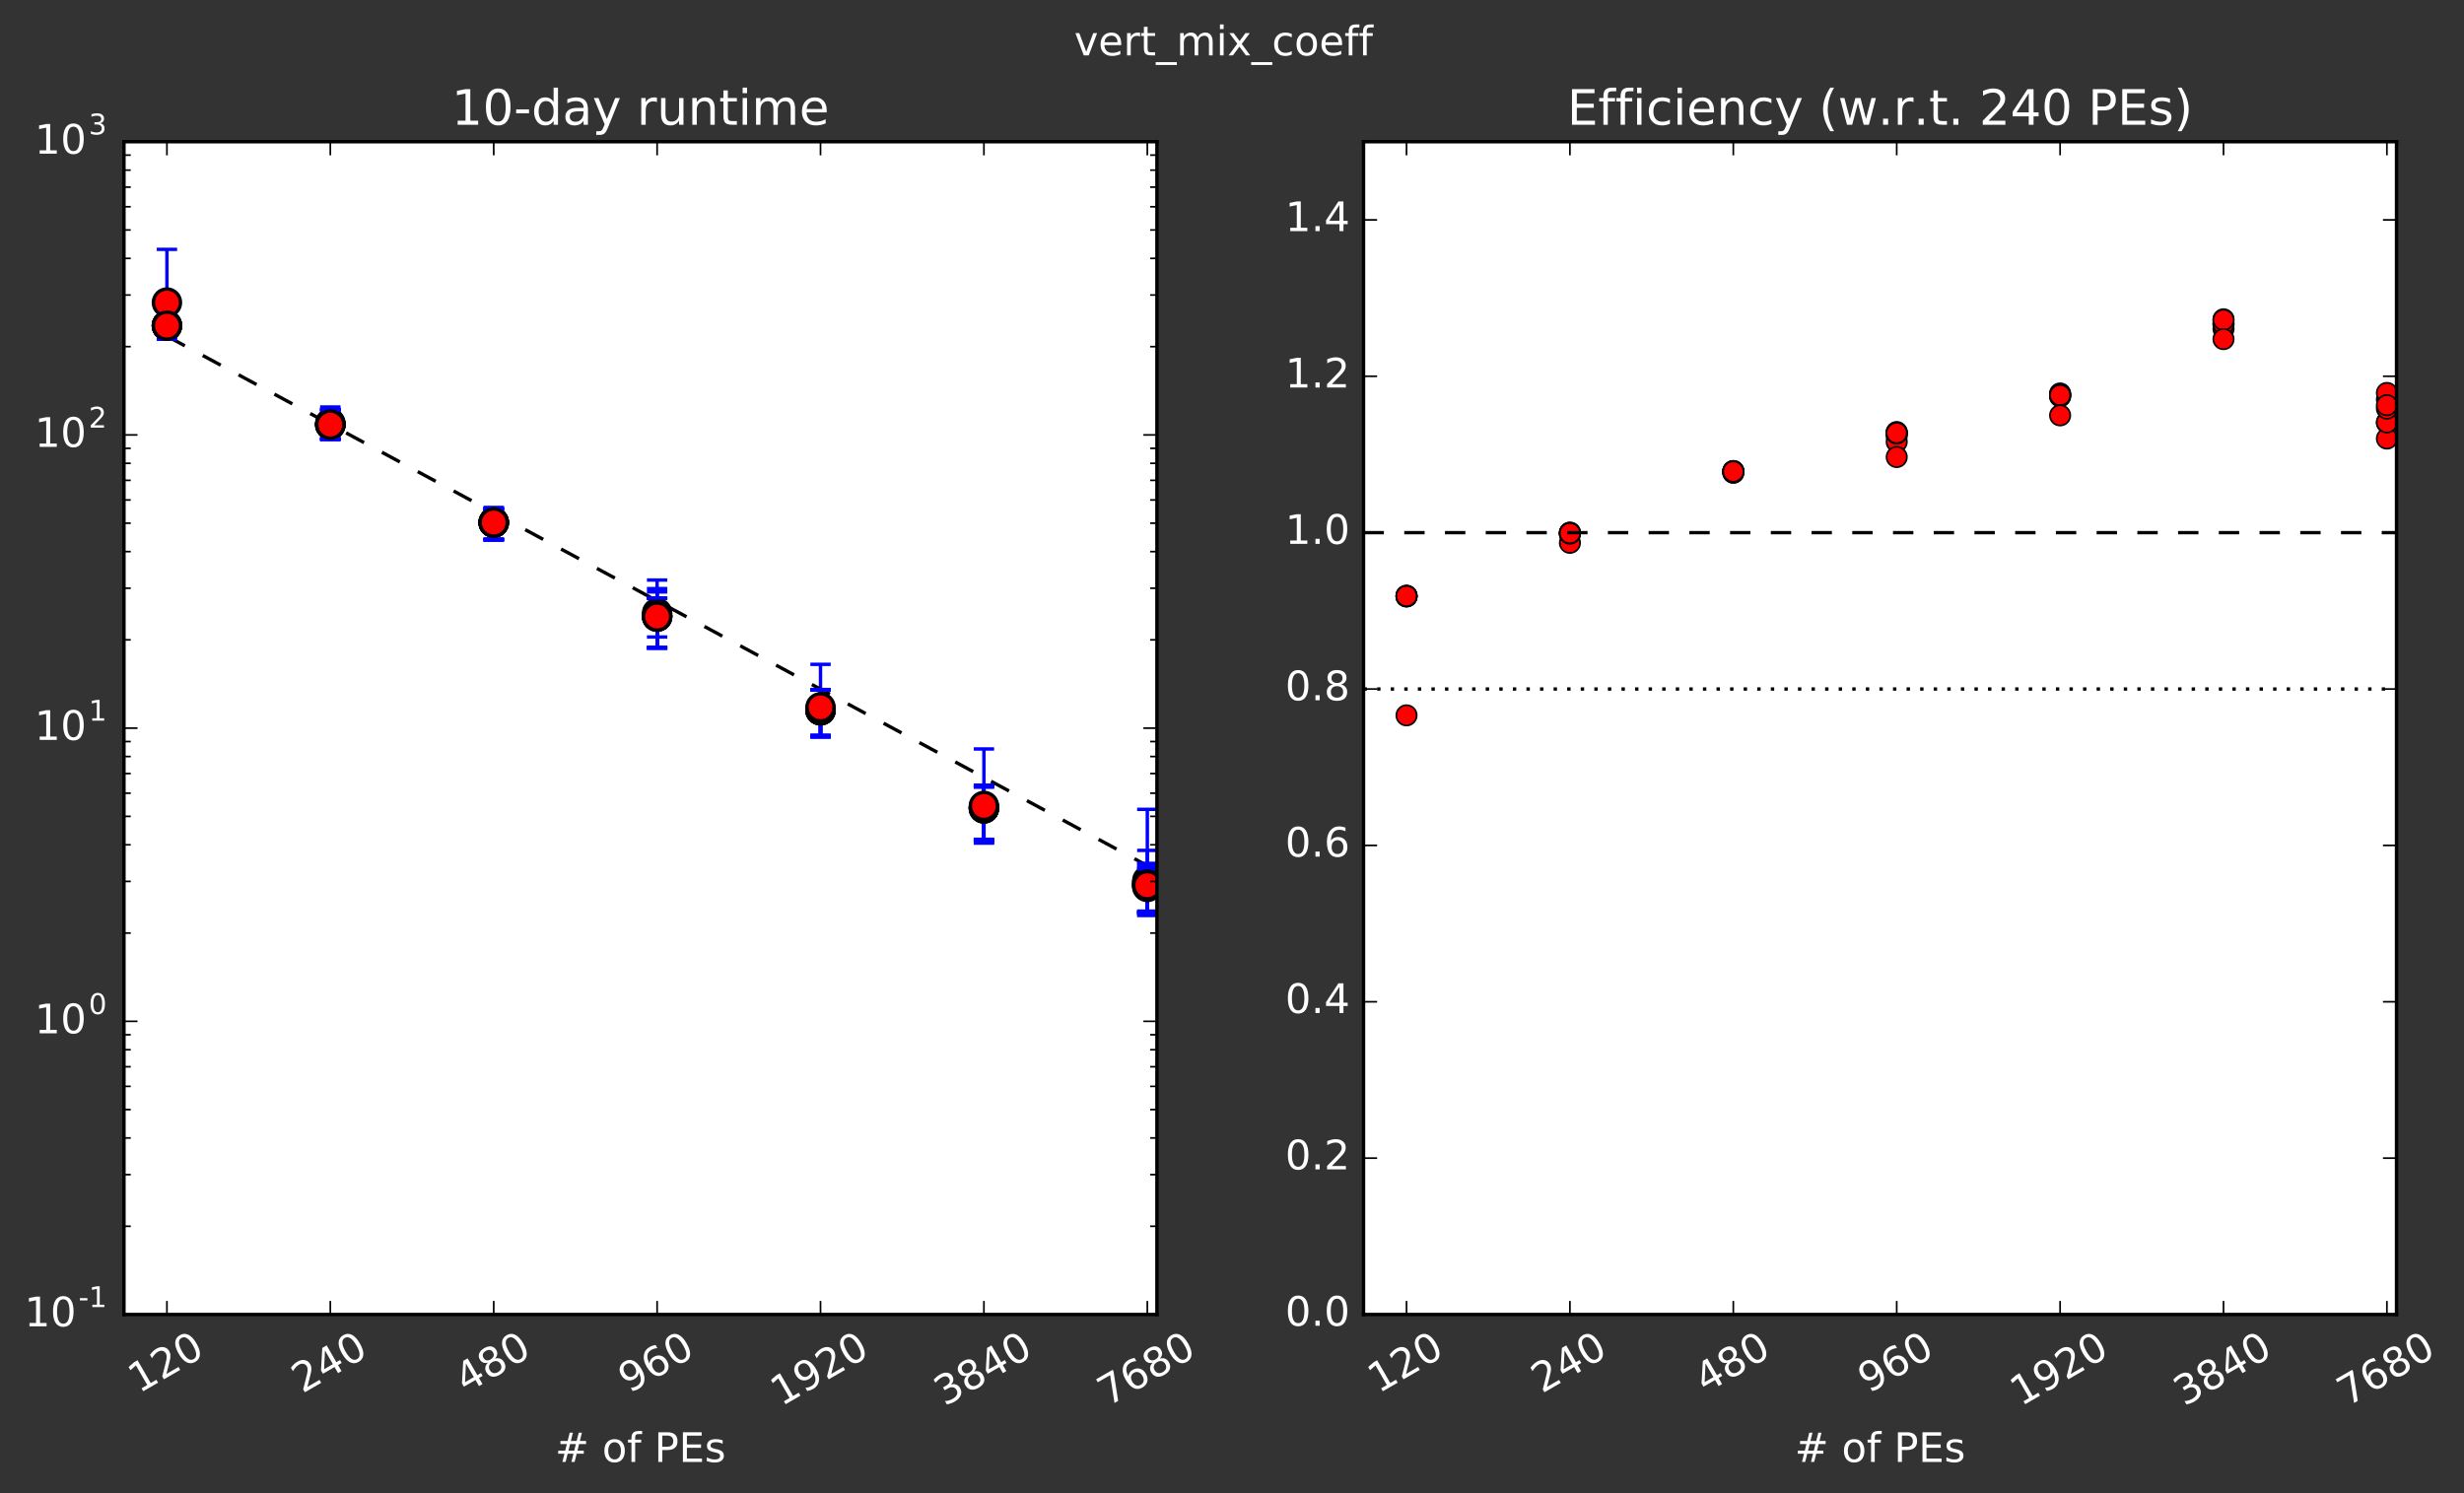 <?xml version="1.0" encoding="utf-8" standalone="no"?>
<!DOCTYPE svg PUBLIC "-//W3C//DTD SVG 1.1//EN"
  "http://www.w3.org/Graphics/SVG/1.1/DTD/svg11.dtd">
<!-- Created with matplotlib (http://matplotlib.org/) -->
<svg height="440pt" version="1.1" viewBox="0 0 726 440" width="726pt" xmlns="http://www.w3.org/2000/svg" xmlns:xlink="http://www.w3.org/1999/xlink">
 <rect x="0" y="0" width="726" height="440" fill="#333333" stroke="none"/>
 <defs>
  <style type="text/css">
*{stroke-linecap:butt;stroke-linejoin:round;stroke-miterlimit:100000;}
  </style>
 </defs>
 <g id="figure_1">
  <g id="patch_1">
   <path d="M 0 440.502 
L 726.612 440.502 
L 726.612 0 
L 0 0 
L 0 440.502 
z
" style="fill:none;"/>
  </g>
  <g id="axes_1">
   <g id="patch_2">
    <path d="M 36.52 387.36 
L 340.884 387.36 
L 340.884 41.76 
L 36.52 41.76 
z
" style="fill:#ffffff;"/>
   </g>
   <g id="LineCollection_1">
    <path clip-path="url(#p0ace2d560c)" d="M 97.328 129.426 
L 97.328 120.731 
" style="fill:none;stroke:#0000ff;"/>
   </g>
   <g id="LineCollection_2">
    <path clip-path="url(#p0ace2d560c)" d="M 97.328 129.459 
L 97.328 120.813 
" style="fill:none;stroke:#0000ff;"/>
   </g>
   <g id="LineCollection_3">
    <path clip-path="url(#p0ace2d560c)" d="M 97.328 129.147 
L 97.328 120.849 
" style="fill:none;stroke:#0000ff;"/>
   </g>
   <g id="LineCollection_4">
    <path clip-path="url(#p0ace2d560c)" d="M 97.328 129.379 
L 97.328 119.927 
" style="fill:none;stroke:#0000ff;"/>
   </g>
   <g id="LineCollection_5">
    <path clip-path="url(#p0ace2d560c)" d="M 97.328 129.465 
L 97.328 120.709 
" style="fill:none;stroke:#0000ff;"/>
   </g>
   <g id="LineCollection_6">
    <path clip-path="url(#p0ace2d560c)" d="M 97.328 129.395 
L 97.328 120.603 
" style="fill:none;stroke:#0000ff;"/>
   </g>
   <g id="LineCollection_7">
    <path clip-path="url(#p0ace2d560c)" d="M 97.328 129.368 
L 97.328 120.774 
" style="fill:none;stroke:#0000ff;"/>
   </g>
   <g id="LineCollection_8">
    <path clip-path="url(#p0ace2d560c)" d="M 338.048 268.862 
L 338.048 254.613 
" style="fill:none;stroke:#0000ff;"/>
   </g>
   <g id="LineCollection_9">
    <path clip-path="url(#p0ace2d560c)" d="M 338.048 268.593 
L 338.048 250.6 
" style="fill:none;stroke:#0000ff;"/>
   </g>
   <g id="LineCollection_10">
    <path clip-path="url(#p0ace2d560c)" d="M 338.048 269.785 
L 338.048 255.524 
" style="fill:none;stroke:#0000ff;"/>
   </g>
   <g id="LineCollection_11">
    <path clip-path="url(#p0ace2d560c)" d="M 338.048 268.476 
L 338.048 254.402 
" style="fill:none;stroke:#0000ff;"/>
   </g>
   <g id="LineCollection_12">
    <path clip-path="url(#p0ace2d560c)" d="M 338.048 269.108 
L 338.048 256.063 
" style="fill:none;stroke:#0000ff;"/>
   </g>
   <g id="LineCollection_13">
    <path clip-path="url(#p0ace2d560c)" d="M 338.048 269.256 
L 338.048 255.57 
" style="fill:none;stroke:#0000ff;"/>
   </g>
   <g id="LineCollection_14">
    <path clip-path="url(#p0ace2d560c)" d="M 338.048 269.021 
L 338.048 238.494 
" style="fill:none;stroke:#0000ff;"/>
   </g>
   <g id="LineCollection_15">
    <path clip-path="url(#p0ace2d560c)" d="M 145.472 159.029 
L 145.472 150.031 
" style="fill:none;stroke:#0000ff;"/>
   </g>
   <g id="LineCollection_16">
    <path clip-path="url(#p0ace2d560c)" d="M 145.472 158.998 
L 145.472 149.537 
" style="fill:none;stroke:#0000ff;"/>
   </g>
   <g id="LineCollection_17">
    <path clip-path="url(#p0ace2d560c)" d="M 145.472 159.127 
L 145.472 149.982 
" style="fill:none;stroke:#0000ff;"/>
   </g>
   <g id="LineCollection_18">
    <path clip-path="url(#p0ace2d560c)" d="M 145.472 158.879 
L 145.472 149.872 
" style="fill:none;stroke:#0000ff;"/>
   </g>
   <g id="LineCollection_19">
    <path clip-path="url(#p0ace2d560c)" d="M 145.472 159.056 
L 145.472 150.002 
" style="fill:none;stroke:#0000ff;"/>
   </g>
   <g id="LineCollection_20">
    <path clip-path="url(#p0ace2d560c)" d="M 145.472 159.087 
L 145.472 149.986 
" style="fill:none;stroke:#0000ff;"/>
   </g>
   <g id="LineCollection_21">
    <path clip-path="url(#p0ace2d560c)" d="M 145.472 158.836 
L 145.472 149.912 
" style="fill:none;stroke:#0000ff;"/>
   </g>
   <g id="LineCollection_22">
    <path clip-path="url(#p0ace2d560c)" d="M 289.904 248.005 
L 289.904 231.372 
" style="fill:none;stroke:#0000ff;"/>
   </g>
   <g id="LineCollection_23">
    <path clip-path="url(#p0ace2d560c)" d="M 289.904 247.621 
L 289.904 231.823 
" style="fill:none;stroke:#0000ff;"/>
   </g>
   <g id="LineCollection_24">
    <path clip-path="url(#p0ace2d560c)" d="M 289.904 247.393 
L 289.904 231.569 
" style="fill:none;stroke:#0000ff;"/>
   </g>
   <g id="LineCollection_25">
    <path clip-path="url(#p0ace2d560c)" d="M 289.904 248.446 
L 289.904 231.975 
" style="fill:none;stroke:#0000ff;"/>
   </g>
   <g id="LineCollection_26">
    <path clip-path="url(#p0ace2d560c)" d="M 289.904 247.606 
L 289.904 231.538 
" style="fill:none;stroke:#0000ff;"/>
   </g>
   <g id="LineCollection_27">
    <path clip-path="url(#p0ace2d560c)" d="M 289.904 248.323 
L 289.904 231.608 
" style="fill:none;stroke:#0000ff;"/>
   </g>
   <g id="LineCollection_28">
    <path clip-path="url(#p0ace2d560c)" d="M 289.904 247.313 
L 289.904 220.71 
" style="fill:none;stroke:#0000ff;"/>
   </g>
   <g id="LineCollection_29">
    <path clip-path="url(#p0ace2d560c)" d="M 241.76 217.216 
L 241.76 203.296 
" style="fill:none;stroke:#0000ff;"/>
   </g>
   <g id="LineCollection_30">
    <path clip-path="url(#p0ace2d560c)" d="M 241.76 217.118 
L 241.76 203.31 
" style="fill:none;stroke:#0000ff;"/>
   </g>
   <g id="LineCollection_31">
    <path clip-path="url(#p0ace2d560c)" d="M 241.76 216.721 
L 241.76 203.189 
" style="fill:none;stroke:#0000ff;"/>
   </g>
   <g id="LineCollection_32">
    <path clip-path="url(#p0ace2d560c)" d="M 241.76 216.682 
L 241.76 203.24 
" style="fill:none;stroke:#0000ff;"/>
   </g>
   <g id="LineCollection_33">
    <path clip-path="url(#p0ace2d560c)" d="M 241.76 216.851 
L 241.76 203.326 
" style="fill:none;stroke:#0000ff;"/>
   </g>
   <g id="LineCollection_34">
    <path clip-path="url(#p0ace2d560c)" d="M 241.76 216.959 
L 241.76 203.24 
" style="fill:none;stroke:#0000ff;"/>
   </g>
   <g id="LineCollection_35">
    <path clip-path="url(#p0ace2d560c)" d="M 241.76 216.902 
L 241.76 195.769 
" style="fill:none;stroke:#0000ff;"/>
   </g>
   <g id="LineCollection_36">
    <path clip-path="url(#p0ace2d560c)" d="M 49.184 99.257 
L 49.184 92.551 
" style="fill:none;stroke:#0000ff;"/>
   </g>
   <g id="LineCollection_37">
    <path clip-path="url(#p0ace2d560c)" d="M 49.184 99.136 
L 49.184 92.743 
" style="fill:none;stroke:#0000ff;"/>
   </g>
   <g id="LineCollection_38">
    <path clip-path="url(#p0ace2d560c)" d="M 49.184 99.226 
L 49.184 92.582 
" style="fill:none;stroke:#0000ff;"/>
   </g>
   <g id="LineCollection_39">
    <path clip-path="url(#p0ace2d560c)" d="M 49.184 99.121 
L 49.184 92.835 
" style="fill:none;stroke:#0000ff;"/>
   </g>
   <g id="LineCollection_40">
    <path clip-path="url(#p0ace2d560c)" d="M 49.184 98.987 
L 49.184 92.214 
" style="fill:none;stroke:#0000ff;"/>
   </g>
   <g id="LineCollection_41">
    <path clip-path="url(#p0ace2d560c)" d="M 49.184 99.972 
L 49.184 73.479 
" style="fill:none;stroke:#0000ff;"/>
   </g>
   <g id="LineCollection_42">
    <path clip-path="url(#p0ace2d560c)" d="M 49.184 99.325 
L 49.184 92.716 
" style="fill:none;stroke:#0000ff;"/>
   </g>
   <g id="LineCollection_43">
    <path clip-path="url(#p0ace2d560c)" d="M 193.616 190.812 
L 193.616 176.204 
" style="fill:none;stroke:#0000ff;"/>
   </g>
   <g id="LineCollection_44">
    <path clip-path="url(#p0ace2d560c)" d="M 193.616 190.909 
L 193.616 176.334 
" style="fill:none;stroke:#0000ff;"/>
   </g>
   <g id="LineCollection_45">
    <path clip-path="url(#p0ace2d560c)" d="M 193.616 190.831 
L 193.616 173.453 
" style="fill:none;stroke:#0000ff;"/>
   </g>
   <g id="LineCollection_46">
    <path clip-path="url(#p0ace2d560c)" d="M 193.616 187.714 
L 193.616 174.44 
" style="fill:none;stroke:#0000ff;"/>
   </g>
   <g id="LineCollection_47">
    <path clip-path="url(#p0ace2d560c)" d="M 193.616 190.962 
L 193.616 170.926 
" style="fill:none;stroke:#0000ff;"/>
   </g>
   <g id="LineCollection_48">
    <path clip-path="url(#p0ace2d560c)" d="M 193.616 191.011 
L 193.616 176.244 
" style="fill:none;stroke:#0000ff;"/>
   </g>
   <g id="LineCollection_49">
    <path clip-path="url(#p0ace2d560c)" d="M 193.616 190.908 
L 193.616 176.191 
" style="fill:none;stroke:#0000ff;"/>
   </g>
   <g id="line2d_1">
    <path clip-path="url(#p0ace2d560c)" d="M 49.184 99.049 
L 97.328 125.058 
L 145.472 151.067 
L 193.616 177.076 
L 241.76 203.085 
L 289.904 229.094 
L 338.048 255.103 
" style="fill:none;stroke:#000000;stroke-dasharray:6,6;stroke-dashoffset:0.0;"/>
   </g>
   <g id="line2d_2">
    <defs>
     <path d="M 3 0 
L -3 -0 
" id="m4e966bfee5" style="stroke:#0000ff;"/>
    </defs>
    <g clip-path="url(#p0ace2d560c)">
     <use style="fill:#0000ff;stroke:#0000ff;" x="97.328" xlink:href="#m4e966bfee5" y="129.426"/>
    </g>
   </g>
   <g id="line2d_3">
    <g clip-path="url(#p0ace2d560c)">
     <use style="fill:#0000ff;stroke:#0000ff;" x="97.328" xlink:href="#m4e966bfee5" y="120.731"/>
    </g>
   </g>
   <g id="line2d_4">
    <defs>
     <path d="M 0 4 
C 1.061 4 2.078 3.579 2.828 2.828 
C 3.579 2.078 4 1.061 4 0 
C 4 -1.061 3.579 -2.078 2.828 -2.828 
C 2.078 -3.579 1.061 -4 0 -4 
C -1.061 -4 -2.078 -3.579 -2.828 -2.828 
C -3.579 -2.078 -4 -1.061 -4 0 
C -4 1.061 -3.579 2.078 -2.828 2.828 
C -2.078 3.579 -1.061 4 0 4 
z
" id="m99a848a6ab" style="stroke:#000000;"/>
    </defs>
    <g clip-path="url(#p0ace2d560c)">
     <use style="fill:#ff0000;stroke:#000000;" x="97.328" xlink:href="#m99a848a6ab" y="125.095"/>
    </g>
   </g>
   <g id="line2d_5">
    <g clip-path="url(#p0ace2d560c)">
     <use style="fill:#0000ff;stroke:#0000ff;" x="97.328" xlink:href="#m4e966bfee5" y="129.459"/>
    </g>
   </g>
   <g id="line2d_6">
    <g clip-path="url(#p0ace2d560c)">
     <use style="fill:#0000ff;stroke:#0000ff;" x="97.328" xlink:href="#m4e966bfee5" y="120.813"/>
    </g>
   </g>
   <g id="line2d_7">
    <g clip-path="url(#p0ace2d560c)">
     <use style="fill:#ff0000;stroke:#000000;" x="97.328" xlink:href="#m99a848a6ab" y="125.152"/>
    </g>
   </g>
   <g id="line2d_8">
    <g clip-path="url(#p0ace2d560c)">
     <use style="fill:#0000ff;stroke:#0000ff;" x="97.328" xlink:href="#m4e966bfee5" y="129.147"/>
    </g>
   </g>
   <g id="line2d_9">
    <g clip-path="url(#p0ace2d560c)">
     <use style="fill:#0000ff;stroke:#0000ff;" x="97.328" xlink:href="#m4e966bfee5" y="120.849"/>
    </g>
   </g>
   <g id="line2d_10">
    <g clip-path="url(#p0ace2d560c)">
     <use style="fill:#ff0000;stroke:#000000;" x="97.328" xlink:href="#m99a848a6ab" y="125.14"/>
    </g>
   </g>
   <g id="line2d_11">
    <g clip-path="url(#p0ace2d560c)">
     <use style="fill:#0000ff;stroke:#0000ff;" x="97.328" xlink:href="#m4e966bfee5" y="129.379"/>
    </g>
   </g>
   <g id="line2d_12">
    <g clip-path="url(#p0ace2d560c)">
     <use style="fill:#0000ff;stroke:#0000ff;" x="97.328" xlink:href="#m4e966bfee5" y="119.927"/>
    </g>
   </g>
   <g id="line2d_13">
    <g clip-path="url(#p0ace2d560c)">
     <use style="fill:#ff0000;stroke:#000000;" x="97.328" xlink:href="#m99a848a6ab" y="124.661"/>
    </g>
   </g>
   <g id="line2d_14">
    <g clip-path="url(#p0ace2d560c)">
     <use style="fill:#0000ff;stroke:#0000ff;" x="97.328" xlink:href="#m4e966bfee5" y="129.465"/>
    </g>
   </g>
   <g id="line2d_15">
    <g clip-path="url(#p0ace2d560c)">
     <use style="fill:#0000ff;stroke:#0000ff;" x="97.328" xlink:href="#m4e966bfee5" y="120.709"/>
    </g>
   </g>
   <g id="line2d_16">
    <g clip-path="url(#p0ace2d560c)">
     <use style="fill:#ff0000;stroke:#000000;" x="97.328" xlink:href="#m99a848a6ab" y="125.131"/>
    </g>
   </g>
   <g id="line2d_17">
    <g clip-path="url(#p0ace2d560c)">
     <use style="fill:#0000ff;stroke:#0000ff;" x="97.328" xlink:href="#m4e966bfee5" y="129.395"/>
    </g>
   </g>
   <g id="line2d_18">
    <g clip-path="url(#p0ace2d560c)">
     <use style="fill:#0000ff;stroke:#0000ff;" x="97.328" xlink:href="#m4e966bfee5" y="120.603"/>
    </g>
   </g>
   <g id="line2d_19">
    <g clip-path="url(#p0ace2d560c)">
     <use style="fill:#ff0000;stroke:#000000;" x="97.328" xlink:href="#m99a848a6ab" y="125.105"/>
    </g>
   </g>
   <g id="line2d_20">
    <g clip-path="url(#p0ace2d560c)">
     <use style="fill:#0000ff;stroke:#0000ff;" x="97.328" xlink:href="#m4e966bfee5" y="129.368"/>
    </g>
   </g>
   <g id="line2d_21">
    <g clip-path="url(#p0ace2d560c)">
     <use style="fill:#0000ff;stroke:#0000ff;" x="97.328" xlink:href="#m4e966bfee5" y="120.774"/>
    </g>
   </g>
   <g id="line2d_22">
    <g clip-path="url(#p0ace2d560c)">
     <use style="fill:#ff0000;stroke:#000000;" x="97.328" xlink:href="#m99a848a6ab" y="125.126"/>
    </g>
   </g>
   <g id="line2d_23">
    <g clip-path="url(#p0ace2d560c)">
     <use style="fill:#0000ff;stroke:#0000ff;" x="338.048" xlink:href="#m4e966bfee5" y="268.862"/>
    </g>
   </g>
   <g id="line2d_24">
    <g clip-path="url(#p0ace2d560c)">
     <use style="fill:#0000ff;stroke:#0000ff;" x="338.048" xlink:href="#m4e966bfee5" y="254.613"/>
    </g>
   </g>
   <g id="line2d_25">
    <g clip-path="url(#p0ace2d560c)">
     <use style="fill:#ff0000;stroke:#000000;" x="338.048" xlink:href="#m99a848a6ab" y="260.138"/>
    </g>
   </g>
   <g id="line2d_26">
    <g clip-path="url(#p0ace2d560c)">
     <use style="fill:#0000ff;stroke:#0000ff;" x="338.048" xlink:href="#m4e966bfee5" y="268.593"/>
    </g>
   </g>
   <g id="line2d_27">
    <g clip-path="url(#p0ace2d560c)">
     <use style="fill:#0000ff;stroke:#0000ff;" x="338.048" xlink:href="#m4e966bfee5" y="250.6"/>
    </g>
   </g>
   <g id="line2d_28">
    <g clip-path="url(#p0ace2d560c)">
     <use style="fill:#ff0000;stroke:#000000;" x="338.048" xlink:href="#m99a848a6ab" y="259.461"/>
    </g>
   </g>
   <g id="line2d_29">
    <g clip-path="url(#p0ace2d560c)">
     <use style="fill:#0000ff;stroke:#0000ff;" x="338.048" xlink:href="#m4e966bfee5" y="269.785"/>
    </g>
   </g>
   <g id="line2d_30">
    <g clip-path="url(#p0ace2d560c)">
     <use style="fill:#0000ff;stroke:#0000ff;" x="338.048" xlink:href="#m4e966bfee5" y="255.524"/>
    </g>
   </g>
   <g id="line2d_31">
    <g clip-path="url(#p0ace2d560c)">
     <use style="fill:#ff0000;stroke:#000000;" x="338.048" xlink:href="#m99a848a6ab" y="261.099"/>
    </g>
   </g>
   <g id="line2d_32">
    <g clip-path="url(#p0ace2d560c)">
     <use style="fill:#0000ff;stroke:#0000ff;" x="338.048" xlink:href="#m4e966bfee5" y="268.476"/>
    </g>
   </g>
   <g id="line2d_33">
    <g clip-path="url(#p0ace2d560c)">
     <use style="fill:#0000ff;stroke:#0000ff;" x="338.048" xlink:href="#m4e966bfee5" y="254.402"/>
    </g>
   </g>
   <g id="line2d_34">
    <g clip-path="url(#p0ace2d560c)">
     <use style="fill:#ff0000;stroke:#000000;" x="338.048" xlink:href="#m99a848a6ab" y="260.149"/>
    </g>
   </g>
   <g id="line2d_35">
    <g clip-path="url(#p0ace2d560c)">
     <use style="fill:#0000ff;stroke:#0000ff;" x="338.048" xlink:href="#m4e966bfee5" y="269.108"/>
    </g>
   </g>
   <g id="line2d_36">
    <g clip-path="url(#p0ace2d560c)">
     <use style="fill:#0000ff;stroke:#0000ff;" x="338.048" xlink:href="#m4e966bfee5" y="256.063"/>
    </g>
   </g>
   <g id="line2d_37">
    <g clip-path="url(#p0ace2d560c)">
     <use style="fill:#ff0000;stroke:#000000;" x="338.048" xlink:href="#m99a848a6ab" y="261.365"/>
    </g>
   </g>
   <g id="line2d_38">
    <g clip-path="url(#p0ace2d560c)">
     <use style="fill:#0000ff;stroke:#0000ff;" x="338.048" xlink:href="#m4e966bfee5" y="269.256"/>
    </g>
   </g>
   <g id="line2d_39">
    <g clip-path="url(#p0ace2d560c)">
     <use style="fill:#0000ff;stroke:#0000ff;" x="338.048" xlink:href="#m4e966bfee5" y="255.57"/>
    </g>
   </g>
   <g id="line2d_40">
    <g clip-path="url(#p0ace2d560c)">
     <use style="fill:#ff0000;stroke:#000000;" x="338.048" xlink:href="#m99a848a6ab" y="260.725"/>
    </g>
   </g>
   <g id="line2d_41">
    <g clip-path="url(#p0ace2d560c)">
     <use style="fill:#0000ff;stroke:#0000ff;" x="338.048" xlink:href="#m4e966bfee5" y="269.021"/>
    </g>
   </g>
   <g id="line2d_42">
    <g clip-path="url(#p0ace2d560c)">
     <use style="fill:#0000ff;stroke:#0000ff;" x="338.048" xlink:href="#m4e966bfee5" y="238.494"/>
    </g>
   </g>
   <g id="line2d_43">
    <g clip-path="url(#p0ace2d560c)">
     <use style="fill:#ff0000;stroke:#000000;" x="338.048" xlink:href="#m99a848a6ab" y="260.864"/>
    </g>
   </g>
   <g id="line2d_44">
    <g clip-path="url(#p0ace2d560c)">
     <use style="fill:#0000ff;stroke:#0000ff;" x="145.472" xlink:href="#m4e966bfee5" y="159.029"/>
    </g>
   </g>
   <g id="line2d_45">
    <g clip-path="url(#p0ace2d560c)">
     <use style="fill:#0000ff;stroke:#0000ff;" x="145.472" xlink:href="#m4e966bfee5" y="150.031"/>
    </g>
   </g>
   <g id="line2d_46">
    <g clip-path="url(#p0ace2d560c)">
     <use style="fill:#ff0000;stroke:#000000;" x="145.472" xlink:href="#m99a848a6ab" y="153.977"/>
    </g>
   </g>
   <g id="line2d_47">
    <g clip-path="url(#p0ace2d560c)">
     <use style="fill:#0000ff;stroke:#0000ff;" x="145.472" xlink:href="#m4e966bfee5" y="158.998"/>
    </g>
   </g>
   <g id="line2d_48">
    <g clip-path="url(#p0ace2d560c)">
     <use style="fill:#0000ff;stroke:#0000ff;" x="145.472" xlink:href="#m4e966bfee5" y="149.537"/>
    </g>
   </g>
   <g id="line2d_49">
    <g clip-path="url(#p0ace2d560c)">
     <use style="fill:#ff0000;stroke:#000000;" x="145.472" xlink:href="#m99a848a6ab" y="153.938"/>
    </g>
   </g>
   <g id="line2d_50">
    <g clip-path="url(#p0ace2d560c)">
     <use style="fill:#0000ff;stroke:#0000ff;" x="145.472" xlink:href="#m4e966bfee5" y="159.127"/>
    </g>
   </g>
   <g id="line2d_51">
    <g clip-path="url(#p0ace2d560c)">
     <use style="fill:#0000ff;stroke:#0000ff;" x="145.472" xlink:href="#m4e966bfee5" y="149.982"/>
    </g>
   </g>
   <g id="line2d_52">
    <g clip-path="url(#p0ace2d560c)">
     <use style="fill:#ff0000;stroke:#000000;" x="145.472" xlink:href="#m99a848a6ab" y="154.007"/>
    </g>
   </g>
   <g id="line2d_53">
    <g clip-path="url(#p0ace2d560c)">
     <use style="fill:#0000ff;stroke:#0000ff;" x="145.472" xlink:href="#m4e966bfee5" y="158.879"/>
    </g>
   </g>
   <g id="line2d_54">
    <g clip-path="url(#p0ace2d560c)">
     <use style="fill:#0000ff;stroke:#0000ff;" x="145.472" xlink:href="#m4e966bfee5" y="149.872"/>
    </g>
   </g>
   <g id="line2d_55">
    <g clip-path="url(#p0ace2d560c)">
     <use style="fill:#ff0000;stroke:#000000;" x="145.472" xlink:href="#m99a848a6ab" y="153.932"/>
    </g>
   </g>
   <g id="line2d_56">
    <g clip-path="url(#p0ace2d560c)">
     <use style="fill:#0000ff;stroke:#0000ff;" x="145.472" xlink:href="#m4e966bfee5" y="159.056"/>
    </g>
   </g>
   <g id="line2d_57">
    <g clip-path="url(#p0ace2d560c)">
     <use style="fill:#0000ff;stroke:#0000ff;" x="145.472" xlink:href="#m4e966bfee5" y="150.002"/>
    </g>
   </g>
   <g id="line2d_58">
    <g clip-path="url(#p0ace2d560c)">
     <use style="fill:#ff0000;stroke:#000000;" x="145.472" xlink:href="#m99a848a6ab" y="154.004"/>
    </g>
   </g>
   <g id="line2d_59">
    <g clip-path="url(#p0ace2d560c)">
     <use style="fill:#0000ff;stroke:#0000ff;" x="145.472" xlink:href="#m4e966bfee5" y="159.087"/>
    </g>
   </g>
   <g id="line2d_60">
    <g clip-path="url(#p0ace2d560c)">
     <use style="fill:#0000ff;stroke:#0000ff;" x="145.472" xlink:href="#m4e966bfee5" y="149.986"/>
    </g>
   </g>
   <g id="line2d_61">
    <g clip-path="url(#p0ace2d560c)">
     <use style="fill:#ff0000;stroke:#000000;" x="145.472" xlink:href="#m99a848a6ab" y="153.986"/>
    </g>
   </g>
   <g id="line2d_62">
    <g clip-path="url(#p0ace2d560c)">
     <use style="fill:#0000ff;stroke:#0000ff;" x="145.472" xlink:href="#m4e966bfee5" y="158.836"/>
    </g>
   </g>
   <g id="line2d_63">
    <g clip-path="url(#p0ace2d560c)">
     <use style="fill:#0000ff;stroke:#0000ff;" x="145.472" xlink:href="#m4e966bfee5" y="149.912"/>
    </g>
   </g>
   <g id="line2d_64">
    <g clip-path="url(#p0ace2d560c)">
     <use style="fill:#ff0000;stroke:#000000;" x="145.472" xlink:href="#m99a848a6ab" y="153.983"/>
    </g>
   </g>
   <g id="line2d_65">
    <g clip-path="url(#p0ace2d560c)">
     <use style="fill:#0000ff;stroke:#0000ff;" x="289.904" xlink:href="#m4e966bfee5" y="248.005"/>
    </g>
   </g>
   <g id="line2d_66">
    <g clip-path="url(#p0ace2d560c)">
     <use style="fill:#0000ff;stroke:#0000ff;" x="289.904" xlink:href="#m4e966bfee5" y="231.372"/>
    </g>
   </g>
   <g id="line2d_67">
    <g clip-path="url(#p0ace2d560c)">
     <use style="fill:#ff0000;stroke:#000000;" x="289.904" xlink:href="#m99a848a6ab" y="237.88"/>
    </g>
   </g>
   <g id="line2d_68">
    <g clip-path="url(#p0ace2d560c)">
     <use style="fill:#0000ff;stroke:#0000ff;" x="289.904" xlink:href="#m4e966bfee5" y="247.621"/>
    </g>
   </g>
   <g id="line2d_69">
    <g clip-path="url(#p0ace2d560c)">
     <use style="fill:#0000ff;stroke:#0000ff;" x="289.904" xlink:href="#m4e966bfee5" y="231.823"/>
    </g>
   </g>
   <g id="line2d_70">
    <g clip-path="url(#p0ace2d560c)">
     <use style="fill:#ff0000;stroke:#000000;" x="289.904" xlink:href="#m99a848a6ab" y="238.142"/>
    </g>
   </g>
   <g id="line2d_71">
    <g clip-path="url(#p0ace2d560c)">
     <use style="fill:#0000ff;stroke:#0000ff;" x="289.904" xlink:href="#m4e966bfee5" y="247.393"/>
    </g>
   </g>
   <g id="line2d_72">
    <g clip-path="url(#p0ace2d560c)">
     <use style="fill:#0000ff;stroke:#0000ff;" x="289.904" xlink:href="#m4e966bfee5" y="231.569"/>
    </g>
   </g>
   <g id="line2d_73">
    <g clip-path="url(#p0ace2d560c)">
     <use style="fill:#ff0000;stroke:#000000;" x="289.904" xlink:href="#m99a848a6ab" y="238.043"/>
    </g>
   </g>
   <g id="line2d_74">
    <g clip-path="url(#p0ace2d560c)">
     <use style="fill:#0000ff;stroke:#0000ff;" x="289.904" xlink:href="#m4e966bfee5" y="248.446"/>
    </g>
   </g>
   <g id="line2d_75">
    <g clip-path="url(#p0ace2d560c)">
     <use style="fill:#0000ff;stroke:#0000ff;" x="289.904" xlink:href="#m4e966bfee5" y="231.975"/>
    </g>
   </g>
   <g id="line2d_76">
    <g clip-path="url(#p0ace2d560c)">
     <use style="fill:#ff0000;stroke:#000000;" x="289.904" xlink:href="#m99a848a6ab" y="238.241"/>
    </g>
   </g>
   <g id="line2d_77">
    <g clip-path="url(#p0ace2d560c)">
     <use style="fill:#0000ff;stroke:#0000ff;" x="289.904" xlink:href="#m4e966bfee5" y="247.606"/>
    </g>
   </g>
   <g id="line2d_78">
    <g clip-path="url(#p0ace2d560c)">
     <use style="fill:#0000ff;stroke:#0000ff;" x="289.904" xlink:href="#m4e966bfee5" y="231.538"/>
    </g>
   </g>
   <g id="line2d_79">
    <g clip-path="url(#p0ace2d560c)">
     <use style="fill:#ff0000;stroke:#000000;" x="289.904" xlink:href="#m99a848a6ab" y="238.059"/>
    </g>
   </g>
   <g id="line2d_80">
    <g clip-path="url(#p0ace2d560c)">
     <use style="fill:#0000ff;stroke:#0000ff;" x="289.904" xlink:href="#m4e966bfee5" y="248.323"/>
    </g>
   </g>
   <g id="line2d_81">
    <g clip-path="url(#p0ace2d560c)">
     <use style="fill:#0000ff;stroke:#0000ff;" x="289.904" xlink:href="#m4e966bfee5" y="231.608"/>
    </g>
   </g>
   <g id="line2d_82">
    <g clip-path="url(#p0ace2d560c)">
     <use style="fill:#ff0000;stroke:#000000;" x="289.904" xlink:href="#m99a848a6ab" y="238.217"/>
    </g>
   </g>
   <g id="line2d_83">
    <g clip-path="url(#p0ace2d560c)">
     <use style="fill:#0000ff;stroke:#0000ff;" x="289.904" xlink:href="#m4e966bfee5" y="247.313"/>
    </g>
   </g>
   <g id="line2d_84">
    <g clip-path="url(#p0ace2d560c)">
     <use style="fill:#0000ff;stroke:#0000ff;" x="289.904" xlink:href="#m4e966bfee5" y="220.71"/>
    </g>
   </g>
   <g id="line2d_85">
    <g clip-path="url(#p0ace2d560c)">
     <use style="fill:#ff0000;stroke:#000000;" x="289.904" xlink:href="#m99a848a6ab" y="237.487"/>
    </g>
   </g>
   <g id="line2d_86">
    <g clip-path="url(#p0ace2d560c)">
     <use style="fill:#0000ff;stroke:#0000ff;" x="241.76" xlink:href="#m4e966bfee5" y="217.216"/>
    </g>
   </g>
   <g id="line2d_87">
    <g clip-path="url(#p0ace2d560c)">
     <use style="fill:#0000ff;stroke:#0000ff;" x="241.76" xlink:href="#m4e966bfee5" y="203.296"/>
    </g>
   </g>
   <g id="line2d_88">
    <g clip-path="url(#p0ace2d560c)">
     <use style="fill:#ff0000;stroke:#000000;" x="241.76" xlink:href="#m99a848a6ab" y="209.326"/>
    </g>
   </g>
   <g id="line2d_89">
    <g clip-path="url(#p0ace2d560c)">
     <use style="fill:#0000ff;stroke:#0000ff;" x="241.76" xlink:href="#m4e966bfee5" y="217.118"/>
    </g>
   </g>
   <g id="line2d_90">
    <g clip-path="url(#p0ace2d560c)">
     <use style="fill:#0000ff;stroke:#0000ff;" x="241.76" xlink:href="#m4e966bfee5" y="203.31"/>
    </g>
   </g>
   <g id="line2d_91">
    <g clip-path="url(#p0ace2d560c)">
     <use style="fill:#ff0000;stroke:#000000;" x="241.76" xlink:href="#m99a848a6ab" y="209.272"/>
    </g>
   </g>
   <g id="line2d_92">
    <g clip-path="url(#p0ace2d560c)">
     <use style="fill:#0000ff;stroke:#0000ff;" x="241.76" xlink:href="#m4e966bfee5" y="216.721"/>
    </g>
   </g>
   <g id="line2d_93">
    <g clip-path="url(#p0ace2d560c)">
     <use style="fill:#0000ff;stroke:#0000ff;" x="241.76" xlink:href="#m4e966bfee5" y="203.189"/>
    </g>
   </g>
   <g id="line2d_94">
    <g clip-path="url(#p0ace2d560c)">
     <use style="fill:#ff0000;stroke:#000000;" x="241.76" xlink:href="#m99a848a6ab" y="209.217"/>
    </g>
   </g>
   <g id="line2d_95">
    <g clip-path="url(#p0ace2d560c)">
     <use style="fill:#0000ff;stroke:#0000ff;" x="241.76" xlink:href="#m4e966bfee5" y="216.682"/>
    </g>
   </g>
   <g id="line2d_96">
    <g clip-path="url(#p0ace2d560c)">
     <use style="fill:#0000ff;stroke:#0000ff;" x="241.76" xlink:href="#m4e966bfee5" y="203.24"/>
    </g>
   </g>
   <g id="line2d_97">
    <g clip-path="url(#p0ace2d560c)">
     <use style="fill:#ff0000;stroke:#000000;" x="241.76" xlink:href="#m99a848a6ab" y="209.208"/>
    </g>
   </g>
   <g id="line2d_98">
    <g clip-path="url(#p0ace2d560c)">
     <use style="fill:#0000ff;stroke:#0000ff;" x="241.76" xlink:href="#m4e966bfee5" y="216.851"/>
    </g>
   </g>
   <g id="line2d_99">
    <g clip-path="url(#p0ace2d560c)">
     <use style="fill:#0000ff;stroke:#0000ff;" x="241.76" xlink:href="#m4e966bfee5" y="203.326"/>
    </g>
   </g>
   <g id="line2d_100">
    <g clip-path="url(#p0ace2d560c)">
     <use style="fill:#ff0000;stroke:#000000;" x="241.76" xlink:href="#m99a848a6ab" y="209.281"/>
    </g>
   </g>
   <g id="line2d_101">
    <g clip-path="url(#p0ace2d560c)">
     <use style="fill:#0000ff;stroke:#0000ff;" x="241.76" xlink:href="#m4e966bfee5" y="216.959"/>
    </g>
   </g>
   <g id="line2d_102">
    <g clip-path="url(#p0ace2d560c)">
     <use style="fill:#0000ff;stroke:#0000ff;" x="241.76" xlink:href="#m4e966bfee5" y="203.24"/>
    </g>
   </g>
   <g id="line2d_103">
    <g clip-path="url(#p0ace2d560c)">
     <use style="fill:#ff0000;stroke:#000000;" x="241.76" xlink:href="#m99a848a6ab" y="209.259"/>
    </g>
   </g>
   <g id="line2d_104">
    <g clip-path="url(#p0ace2d560c)">
     <use style="fill:#0000ff;stroke:#0000ff;" x="241.76" xlink:href="#m4e966bfee5" y="216.902"/>
    </g>
   </g>
   <g id="line2d_105">
    <g clip-path="url(#p0ace2d560c)">
     <use style="fill:#0000ff;stroke:#0000ff;" x="241.76" xlink:href="#m4e966bfee5" y="195.769"/>
    </g>
   </g>
   <g id="line2d_106">
    <g clip-path="url(#p0ace2d560c)">
     <use style="fill:#ff0000;stroke:#000000;" x="241.76" xlink:href="#m99a848a6ab" y="208.423"/>
    </g>
   </g>
   <g id="line2d_107">
    <g clip-path="url(#p0ace2d560c)">
     <use style="fill:#0000ff;stroke:#0000ff;" x="49.184" xlink:href="#m4e966bfee5" y="99.257"/>
    </g>
   </g>
   <g id="line2d_108">
    <g clip-path="url(#p0ace2d560c)">
     <use style="fill:#0000ff;stroke:#0000ff;" x="49.184" xlink:href="#m4e966bfee5" y="92.551"/>
    </g>
   </g>
   <g id="line2d_109">
    <g clip-path="url(#p0ace2d560c)">
     <use style="fill:#ff0000;stroke:#000000;" x="49.184" xlink:href="#m99a848a6ab" y="95.949"/>
    </g>
   </g>
   <g id="line2d_110">
    <g clip-path="url(#p0ace2d560c)">
     <use style="fill:#0000ff;stroke:#0000ff;" x="49.184" xlink:href="#m4e966bfee5" y="99.136"/>
    </g>
   </g>
   <g id="line2d_111">
    <g clip-path="url(#p0ace2d560c)">
     <use style="fill:#0000ff;stroke:#0000ff;" x="49.184" xlink:href="#m4e966bfee5" y="92.743"/>
    </g>
   </g>
   <g id="line2d_112">
    <g clip-path="url(#p0ace2d560c)">
     <use style="fill:#ff0000;stroke:#000000;" x="49.184" xlink:href="#m99a848a6ab" y="95.973"/>
    </g>
   </g>
   <g id="line2d_113">
    <g clip-path="url(#p0ace2d560c)">
     <use style="fill:#0000ff;stroke:#0000ff;" x="49.184" xlink:href="#m4e966bfee5" y="99.226"/>
    </g>
   </g>
   <g id="line2d_114">
    <g clip-path="url(#p0ace2d560c)">
     <use style="fill:#0000ff;stroke:#0000ff;" x="49.184" xlink:href="#m4e966bfee5" y="92.582"/>
    </g>
   </g>
   <g id="line2d_115">
    <g clip-path="url(#p0ace2d560c)">
     <use style="fill:#ff0000;stroke:#000000;" x="49.184" xlink:href="#m99a848a6ab" y="95.987"/>
    </g>
   </g>
   <g id="line2d_116">
    <g clip-path="url(#p0ace2d560c)">
     <use style="fill:#0000ff;stroke:#0000ff;" x="49.184" xlink:href="#m4e966bfee5" y="99.121"/>
    </g>
   </g>
   <g id="line2d_117">
    <g clip-path="url(#p0ace2d560c)">
     <use style="fill:#0000ff;stroke:#0000ff;" x="49.184" xlink:href="#m4e966bfee5" y="92.835"/>
    </g>
   </g>
   <g id="line2d_118">
    <g clip-path="url(#p0ace2d560c)">
     <use style="fill:#ff0000;stroke:#000000;" x="49.184" xlink:href="#m99a848a6ab" y="95.963"/>
    </g>
   </g>
   <g id="line2d_119">
    <g clip-path="url(#p0ace2d560c)">
     <use style="fill:#0000ff;stroke:#0000ff;" x="49.184" xlink:href="#m4e966bfee5" y="98.987"/>
    </g>
   </g>
   <g id="line2d_120">
    <g clip-path="url(#p0ace2d560c)">
     <use style="fill:#0000ff;stroke:#0000ff;" x="49.184" xlink:href="#m4e966bfee5" y="92.214"/>
    </g>
   </g>
   <g id="line2d_121">
    <g clip-path="url(#p0ace2d560c)">
     <use style="fill:#ff0000;stroke:#000000;" x="49.184" xlink:href="#m99a848a6ab" y="95.954"/>
    </g>
   </g>
   <g id="line2d_122">
    <g clip-path="url(#p0ace2d560c)">
     <use style="fill:#0000ff;stroke:#0000ff;" x="49.184" xlink:href="#m4e966bfee5" y="99.972"/>
    </g>
   </g>
   <g id="line2d_123">
    <g clip-path="url(#p0ace2d560c)">
     <use style="fill:#0000ff;stroke:#0000ff;" x="49.184" xlink:href="#m4e966bfee5" y="73.479"/>
    </g>
   </g>
   <g id="line2d_124">
    <g clip-path="url(#p0ace2d560c)">
     <use style="fill:#ff0000;stroke:#000000;" x="49.184" xlink:href="#m99a848a6ab" y="89.157"/>
    </g>
   </g>
   <g id="line2d_125">
    <g clip-path="url(#p0ace2d560c)">
     <use style="fill:#0000ff;stroke:#0000ff;" x="49.184" xlink:href="#m4e966bfee5" y="99.325"/>
    </g>
   </g>
   <g id="line2d_126">
    <g clip-path="url(#p0ace2d560c)">
     <use style="fill:#0000ff;stroke:#0000ff;" x="49.184" xlink:href="#m4e966bfee5" y="92.716"/>
    </g>
   </g>
   <g id="line2d_127">
    <g clip-path="url(#p0ace2d560c)">
     <use style="fill:#ff0000;stroke:#000000;" x="49.184" xlink:href="#m99a848a6ab" y="95.969"/>
    </g>
   </g>
   <g id="line2d_128">
    <g clip-path="url(#p0ace2d560c)">
     <use style="fill:#0000ff;stroke:#0000ff;" x="193.616" xlink:href="#m4e966bfee5" y="190.812"/>
    </g>
   </g>
   <g id="line2d_129">
    <g clip-path="url(#p0ace2d560c)">
     <use style="fill:#0000ff;stroke:#0000ff;" x="193.616" xlink:href="#m4e966bfee5" y="176.204"/>
    </g>
   </g>
   <g id="line2d_130">
    <g clip-path="url(#p0ace2d560c)">
     <use style="fill:#ff0000;stroke:#000000;" x="193.616" xlink:href="#m99a848a6ab" y="181.691"/>
    </g>
   </g>
   <g id="line2d_131">
    <g clip-path="url(#p0ace2d560c)">
     <use style="fill:#0000ff;stroke:#0000ff;" x="193.616" xlink:href="#m4e966bfee5" y="190.909"/>
    </g>
   </g>
   <g id="line2d_132">
    <g clip-path="url(#p0ace2d560c)">
     <use style="fill:#0000ff;stroke:#0000ff;" x="193.616" xlink:href="#m4e966bfee5" y="176.334"/>
    </g>
   </g>
   <g id="line2d_133">
    <g clip-path="url(#p0ace2d560c)">
     <use style="fill:#ff0000;stroke:#000000;" x="193.616" xlink:href="#m99a848a6ab" y="181.71"/>
    </g>
   </g>
   <g id="line2d_134">
    <g clip-path="url(#p0ace2d560c)">
     <use style="fill:#0000ff;stroke:#0000ff;" x="193.616" xlink:href="#m4e966bfee5" y="190.831"/>
    </g>
   </g>
   <g id="line2d_135">
    <g clip-path="url(#p0ace2d560c)">
     <use style="fill:#0000ff;stroke:#0000ff;" x="193.616" xlink:href="#m4e966bfee5" y="173.453"/>
    </g>
   </g>
   <g id="line2d_136">
    <g clip-path="url(#p0ace2d560c)">
     <use style="fill:#ff0000;stroke:#000000;" x="193.616" xlink:href="#m99a848a6ab" y="181.549"/>
    </g>
   </g>
   <g id="line2d_137">
    <g clip-path="url(#p0ace2d560c)">
     <use style="fill:#0000ff;stroke:#0000ff;" x="193.616" xlink:href="#m4e966bfee5" y="187.714"/>
    </g>
   </g>
   <g id="line2d_138">
    <g clip-path="url(#p0ace2d560c)">
     <use style="fill:#0000ff;stroke:#0000ff;" x="193.616" xlink:href="#m4e966bfee5" y="174.44"/>
    </g>
   </g>
   <g id="line2d_139">
    <g clip-path="url(#p0ace2d560c)">
     <use style="fill:#ff0000;stroke:#000000;" x="193.616" xlink:href="#m99a848a6ab" y="181.294"/>
    </g>
   </g>
   <g id="line2d_140">
    <g clip-path="url(#p0ace2d560c)">
     <use style="fill:#0000ff;stroke:#0000ff;" x="193.616" xlink:href="#m4e966bfee5" y="190.962"/>
    </g>
   </g>
   <g id="line2d_141">
    <g clip-path="url(#p0ace2d560c)">
     <use style="fill:#0000ff;stroke:#0000ff;" x="193.616" xlink:href="#m4e966bfee5" y="170.926"/>
    </g>
   </g>
   <g id="line2d_142">
    <g clip-path="url(#p0ace2d560c)">
     <use style="fill:#ff0000;stroke:#000000;" x="193.616" xlink:href="#m99a848a6ab" y="180.634"/>
    </g>
   </g>
   <g id="line2d_143">
    <g clip-path="url(#p0ace2d560c)">
     <use style="fill:#0000ff;stroke:#0000ff;" x="193.616" xlink:href="#m4e966bfee5" y="191.011"/>
    </g>
   </g>
   <g id="line2d_144">
    <g clip-path="url(#p0ace2d560c)">
     <use style="fill:#0000ff;stroke:#0000ff;" x="193.616" xlink:href="#m4e966bfee5" y="176.244"/>
    </g>
   </g>
   <g id="line2d_145">
    <g clip-path="url(#p0ace2d560c)">
     <use style="fill:#ff0000;stroke:#000000;" x="193.616" xlink:href="#m99a848a6ab" y="181.65"/>
    </g>
   </g>
   <g id="line2d_146">
    <g clip-path="url(#p0ace2d560c)">
     <use style="fill:#0000ff;stroke:#0000ff;" x="193.616" xlink:href="#m4e966bfee5" y="190.908"/>
    </g>
   </g>
   <g id="line2d_147">
    <g clip-path="url(#p0ace2d560c)">
     <use style="fill:#0000ff;stroke:#0000ff;" x="193.616" xlink:href="#m4e966bfee5" y="176.191"/>
    </g>
   </g>
   <g id="line2d_148">
    <g clip-path="url(#p0ace2d560c)">
     <use style="fill:#ff0000;stroke:#000000;" x="193.616" xlink:href="#m99a848a6ab" y="181.672"/>
    </g>
   </g>
   <g id="patch_3">
    <path d="M 36.52 41.76 
L 340.884 41.76 
" style="fill:none;stroke:#000000;stroke-linecap:square;stroke-linejoin:miter;"/>
   </g>
   <g id="patch_4">
    <path d="M 36.52 387.36 
L 340.884 387.36 
" style="fill:none;stroke:#000000;stroke-linecap:square;stroke-linejoin:miter;"/>
   </g>
   <g id="patch_5">
    <path d="M 340.884 387.36 
L 340.884 41.76 
" style="fill:none;stroke:#000000;stroke-linecap:square;stroke-linejoin:miter;"/>
   </g>
   <g id="patch_6">
    <path d="M 36.52 387.36 
L 36.52 41.76 
" style="fill:none;stroke:#000000;stroke-linecap:square;stroke-linejoin:miter;"/>
   </g>
   <g id="matplotlib.axis_1">
    <g id="xtick_1">
     <g id="line2d_149">
      <defs>
       <path d="M 0 0 
L 0 -4 
" id="m2f0be1ff52" style="stroke:#000000;stroke-width:0.5;"/>
      </defs>
      <g>
       <use style="stroke:#000000;stroke-width:0.5;" x="49.184" xlink:href="#m2f0be1ff52" y="387.36"/>
      </g>
     </g>
     <g id="line2d_150">
      <defs>
       <path d="M 0 0 
L 0 4 
" id="mdf7a213c4f" style="stroke:#000000;stroke-width:0.5;"/>
      </defs>
      <g>
       <use style="stroke:#000000;stroke-width:0.5;" x="49.184" xlink:href="#mdf7a213c4f" y="41.76"/>
      </g>
     </g>
     <g id="text_1">
      <!-- 120 -->
      <defs>
       <path d="M 31.781 66.406 
Q 24.172 66.406 20.328 58.906 
Q 16.5 51.422 16.5 36.375 
Q 16.5 21.391 20.328 13.891 
Q 24.172 6.391 31.781 6.391 
Q 39.453 6.391 43.281 13.891 
Q 47.125 21.391 47.125 36.375 
Q 47.125 51.422 43.281 58.906 
Q 39.453 66.406 31.781 66.406 
M 31.781 74.219 
Q 44.047 74.219 50.516 64.516 
Q 56.984 54.828 56.984 36.375 
Q 56.984 17.969 50.516 8.266 
Q 44.047 -1.422 31.781 -1.422 
Q 19.531 -1.422 13.062 8.266 
Q 6.594 17.969 6.594 36.375 
Q 6.594 54.828 13.062 64.516 
Q 19.531 74.219 31.781 74.219 
" id="BitstreamVeraSans-Roman-30"/>
       <path d="M 12.406 8.297 
L 28.516 8.297 
L 28.516 63.922 
L 10.984 60.406 
L 10.984 69.391 
L 28.422 72.906 
L 38.281 72.906 
L 38.281 8.297 
L 54.391 8.297 
L 54.391 0 
L 12.406 0 
z
" id="BitstreamVeraSans-Roman-31"/>
       <path d="M 19.188 8.297 
L 53.609 8.297 
L 53.609 0 
L 7.328 0 
L 7.328 8.297 
Q 12.938 14.109 22.625 23.891 
Q 32.328 33.688 34.812 36.531 
Q 39.547 41.844 41.422 45.531 
Q 43.312 49.219 43.312 52.781 
Q 43.312 58.594 39.234 62.25 
Q 35.156 65.922 28.609 65.922 
Q 23.969 65.922 18.812 64.312 
Q 13.672 62.703 7.812 59.422 
L 7.812 69.391 
Q 13.766 71.781 18.938 73 
Q 24.125 74.219 28.422 74.219 
Q 39.75 74.219 46.484 68.547 
Q 53.219 62.891 53.219 53.422 
Q 53.219 48.922 51.531 44.891 
Q 49.859 40.875 45.406 35.406 
Q 44.188 33.984 37.641 27.219 
Q 31.109 20.453 19.188 8.297 
" id="BitstreamVeraSans-Roman-32"/>
      </defs>
      <g style="fill:#ffffff;" transform="translate(40.921 410.709)rotate(-30.0)scale(0.12 -0.12)">
       <use xlink:href="#BitstreamVeraSans-Roman-31"/>
       <use x="63.623" xlink:href="#BitstreamVeraSans-Roman-32"/>
       <use x="127.246" xlink:href="#BitstreamVeraSans-Roman-30"/>
      </g>
     </g>
    </g>
    <g id="xtick_2">
     <g id="line2d_151">
      <g>
       <use style="stroke:#000000;stroke-width:0.5;" x="97.328" xlink:href="#m2f0be1ff52" y="387.36"/>
      </g>
     </g>
     <g id="line2d_152">
      <g>
       <use style="stroke:#000000;stroke-width:0.5;" x="97.328" xlink:href="#mdf7a213c4f" y="41.76"/>
      </g>
     </g>
     <g id="text_2">
      <!-- 240 -->
      <defs>
       <path d="M 37.797 64.312 
L 12.891 25.391 
L 37.797 25.391 
z
M 35.203 72.906 
L 47.609 72.906 
L 47.609 25.391 
L 58.016 25.391 
L 58.016 17.188 
L 47.609 17.188 
L 47.609 0 
L 37.797 0 
L 37.797 17.188 
L 4.891 17.188 
L 4.891 26.703 
z
" id="BitstreamVeraSans-Roman-34"/>
      </defs>
      <g style="fill:#ffffff;" transform="translate(89.065 410.709)rotate(-30.0)scale(0.12 -0.12)">
       <use xlink:href="#BitstreamVeraSans-Roman-32"/>
       <use x="63.623" xlink:href="#BitstreamVeraSans-Roman-34"/>
       <use x="127.246" xlink:href="#BitstreamVeraSans-Roman-30"/>
      </g>
     </g>
    </g>
    <g id="xtick_3">
     <g id="line2d_153">
      <g>
       <use style="stroke:#000000;stroke-width:0.5;" x="145.472" xlink:href="#m2f0be1ff52" y="387.36"/>
      </g>
     </g>
     <g id="line2d_154">
      <g>
       <use style="stroke:#000000;stroke-width:0.5;" x="145.472" xlink:href="#mdf7a213c4f" y="41.76"/>
      </g>
     </g>
     <g id="text_3">
      <!-- 480 -->
      <defs>
       <path d="M 31.781 34.625 
Q 24.75 34.625 20.719 30.859 
Q 16.703 27.094 16.703 20.516 
Q 16.703 13.922 20.719 10.156 
Q 24.75 6.391 31.781 6.391 
Q 38.812 6.391 42.859 10.172 
Q 46.922 13.969 46.922 20.516 
Q 46.922 27.094 42.891 30.859 
Q 38.875 34.625 31.781 34.625 
M 21.922 38.812 
Q 15.578 40.375 12.031 44.719 
Q 8.5 49.078 8.5 55.328 
Q 8.5 64.062 14.719 69.141 
Q 20.953 74.219 31.781 74.219 
Q 42.672 74.219 48.875 69.141 
Q 55.078 64.062 55.078 55.328 
Q 55.078 49.078 51.531 44.719 
Q 48 40.375 41.703 38.812 
Q 48.828 37.156 52.797 32.312 
Q 56.781 27.484 56.781 20.516 
Q 56.781 9.906 50.312 4.234 
Q 43.844 -1.422 31.781 -1.422 
Q 19.734 -1.422 13.25 4.234 
Q 6.781 9.906 6.781 20.516 
Q 6.781 27.484 10.781 32.312 
Q 14.797 37.156 21.922 38.812 
M 18.312 54.391 
Q 18.312 48.734 21.844 45.562 
Q 25.391 42.391 31.781 42.391 
Q 38.141 42.391 41.719 45.562 
Q 45.312 48.734 45.312 54.391 
Q 45.312 60.062 41.719 63.234 
Q 38.141 66.406 31.781 66.406 
Q 25.391 66.406 21.844 63.234 
Q 18.312 60.062 18.312 54.391 
" id="BitstreamVeraSans-Roman-38"/>
      </defs>
      <g style="fill:#ffffff;" transform="translate(137.209 410.709)rotate(-30.0)scale(0.12 -0.12)">
       <use xlink:href="#BitstreamVeraSans-Roman-34"/>
       <use x="63.623" xlink:href="#BitstreamVeraSans-Roman-38"/>
       <use x="127.246" xlink:href="#BitstreamVeraSans-Roman-30"/>
      </g>
     </g>
    </g>
    <g id="xtick_4">
     <g id="line2d_155">
      <g>
       <use style="stroke:#000000;stroke-width:0.5;" x="193.616" xlink:href="#m2f0be1ff52" y="387.36"/>
      </g>
     </g>
     <g id="line2d_156">
      <g>
       <use style="stroke:#000000;stroke-width:0.5;" x="193.616" xlink:href="#mdf7a213c4f" y="41.76"/>
      </g>
     </g>
     <g id="text_4">
      <!-- 960 -->
      <defs>
       <path d="M 33.016 40.375 
Q 26.375 40.375 22.484 35.828 
Q 18.609 31.297 18.609 23.391 
Q 18.609 15.531 22.484 10.953 
Q 26.375 6.391 33.016 6.391 
Q 39.656 6.391 43.531 10.953 
Q 47.406 15.531 47.406 23.391 
Q 47.406 31.297 43.531 35.828 
Q 39.656 40.375 33.016 40.375 
M 52.594 71.297 
L 52.594 62.312 
Q 48.875 64.062 45.094 64.984 
Q 41.312 65.922 37.594 65.922 
Q 27.828 65.922 22.672 59.328 
Q 17.531 52.734 16.797 39.406 
Q 19.672 43.656 24.016 45.922 
Q 28.375 48.188 33.594 48.188 
Q 44.578 48.188 50.953 41.516 
Q 57.328 34.859 57.328 23.391 
Q 57.328 12.156 50.688 5.359 
Q 44.047 -1.422 33.016 -1.422 
Q 20.359 -1.422 13.672 8.266 
Q 6.984 17.969 6.984 36.375 
Q 6.984 53.656 15.188 63.938 
Q 23.391 74.219 37.203 74.219 
Q 40.922 74.219 44.703 73.484 
Q 48.484 72.75 52.594 71.297 
" id="BitstreamVeraSans-Roman-36"/>
       <path d="M 10.984 1.516 
L 10.984 10.5 
Q 14.703 8.734 18.5 7.812 
Q 22.312 6.891 25.984 6.891 
Q 35.75 6.891 40.891 13.453 
Q 46.047 20.016 46.781 33.406 
Q 43.953 29.203 39.594 26.953 
Q 35.25 24.703 29.984 24.703 
Q 19.047 24.703 12.672 31.312 
Q 6.297 37.938 6.297 49.422 
Q 6.297 60.641 12.938 67.422 
Q 19.578 74.219 30.609 74.219 
Q 43.266 74.219 49.922 64.516 
Q 56.594 54.828 56.594 36.375 
Q 56.594 19.141 48.406 8.859 
Q 40.234 -1.422 26.422 -1.422 
Q 22.703 -1.422 18.891 -0.688 
Q 15.094 0.047 10.984 1.516 
M 30.609 32.422 
Q 37.25 32.422 41.125 36.953 
Q 45.016 41.5 45.016 49.422 
Q 45.016 57.281 41.125 61.844 
Q 37.25 66.406 30.609 66.406 
Q 23.969 66.406 20.094 61.844 
Q 16.219 57.281 16.219 49.422 
Q 16.219 41.5 20.094 36.953 
Q 23.969 32.422 30.609 32.422 
" id="BitstreamVeraSans-Roman-39"/>
      </defs>
      <g style="fill:#ffffff;" transform="translate(185.353 410.709)rotate(-30.0)scale(0.12 -0.12)">
       <use xlink:href="#BitstreamVeraSans-Roman-39"/>
       <use x="63.623" xlink:href="#BitstreamVeraSans-Roman-36"/>
       <use x="127.246" xlink:href="#BitstreamVeraSans-Roman-30"/>
      </g>
     </g>
    </g>
    <g id="xtick_5">
     <g id="line2d_157">
      <g>
       <use style="stroke:#000000;stroke-width:0.5;" x="241.76" xlink:href="#m2f0be1ff52" y="387.36"/>
      </g>
     </g>
     <g id="line2d_158">
      <g>
       <use style="stroke:#000000;stroke-width:0.5;" x="241.76" xlink:href="#mdf7a213c4f" y="41.76"/>
      </g>
     </g>
     <g id="text_5">
      <!-- 1920 -->
      <g style="fill:#ffffff;" transform="translate(230.191 414.527)rotate(-30.0)scale(0.12 -0.12)">
       <use xlink:href="#BitstreamVeraSans-Roman-31"/>
       <use x="63.623" xlink:href="#BitstreamVeraSans-Roman-39"/>
       <use x="127.246" xlink:href="#BitstreamVeraSans-Roman-32"/>
       <use x="190.869" xlink:href="#BitstreamVeraSans-Roman-30"/>
      </g>
     </g>
    </g>
    <g id="xtick_6">
     <g id="line2d_159">
      <g>
       <use style="stroke:#000000;stroke-width:0.5;" x="289.904" xlink:href="#m2f0be1ff52" y="387.36"/>
      </g>
     </g>
     <g id="line2d_160">
      <g>
       <use style="stroke:#000000;stroke-width:0.5;" x="289.904" xlink:href="#mdf7a213c4f" y="41.76"/>
      </g>
     </g>
     <g id="text_6">
      <!-- 3840 -->
      <defs>
       <path d="M 40.578 39.312 
Q 47.656 37.797 51.625 33 
Q 55.609 28.219 55.609 21.188 
Q 55.609 10.406 48.188 4.484 
Q 40.766 -1.422 27.094 -1.422 
Q 22.516 -1.422 17.656 -0.516 
Q 12.797 0.391 7.625 2.203 
L 7.625 11.719 
Q 11.719 9.328 16.594 8.109 
Q 21.484 6.891 26.812 6.891 
Q 36.078 6.891 40.938 10.547 
Q 45.797 14.203 45.797 21.188 
Q 45.797 27.641 41.281 31.266 
Q 36.766 34.906 28.719 34.906 
L 20.219 34.906 
L 20.219 43.016 
L 29.109 43.016 
Q 36.375 43.016 40.234 45.922 
Q 44.094 48.828 44.094 54.297 
Q 44.094 59.906 40.109 62.906 
Q 36.141 65.922 28.719 65.922 
Q 24.656 65.922 20.016 65.031 
Q 15.375 64.156 9.812 62.312 
L 9.812 71.094 
Q 15.438 72.656 20.344 73.438 
Q 25.25 74.219 29.594 74.219 
Q 40.828 74.219 47.359 69.109 
Q 53.906 64.016 53.906 55.328 
Q 53.906 49.266 50.438 45.094 
Q 46.969 40.922 40.578 39.312 
" id="BitstreamVeraSans-Roman-33"/>
      </defs>
      <g style="fill:#ffffff;" transform="translate(278.336 414.527)rotate(-30.0)scale(0.12 -0.12)">
       <use xlink:href="#BitstreamVeraSans-Roman-33"/>
       <use x="63.623" xlink:href="#BitstreamVeraSans-Roman-38"/>
       <use x="127.246" xlink:href="#BitstreamVeraSans-Roman-34"/>
       <use x="190.869" xlink:href="#BitstreamVeraSans-Roman-30"/>
      </g>
     </g>
    </g>
    <g id="xtick_7">
     <g id="line2d_161">
      <g>
       <use style="stroke:#000000;stroke-width:0.5;" x="338.048" xlink:href="#m2f0be1ff52" y="387.36"/>
      </g>
     </g>
     <g id="line2d_162">
      <g>
       <use style="stroke:#000000;stroke-width:0.5;" x="338.048" xlink:href="#mdf7a213c4f" y="41.76"/>
      </g>
     </g>
     <g id="text_7">
      <!-- 7680 -->
      <defs>
       <path d="M 8.203 72.906 
L 55.078 72.906 
L 55.078 68.703 
L 28.609 0 
L 18.312 0 
L 43.219 64.594 
L 8.203 64.594 
z
" id="BitstreamVeraSans-Roman-37"/>
      </defs>
      <g style="fill:#ffffff;" transform="translate(326.48 414.527)rotate(-30.0)scale(0.12 -0.12)">
       <use xlink:href="#BitstreamVeraSans-Roman-37"/>
       <use x="63.623" xlink:href="#BitstreamVeraSans-Roman-36"/>
       <use x="127.246" xlink:href="#BitstreamVeraSans-Roman-38"/>
       <use x="190.869" xlink:href="#BitstreamVeraSans-Roman-30"/>
      </g>
     </g>
    </g>
    <g id="text_8">
     <!-- # of PEs -->
     <defs>
      <path id="BitstreamVeraSans-Roman-20"/>
      <path d="M 30.609 48.391 
Q 23.391 48.391 19.188 42.75 
Q 14.984 37.109 14.984 27.297 
Q 14.984 17.484 19.156 11.844 
Q 23.344 6.203 30.609 6.203 
Q 37.797 6.203 41.984 11.859 
Q 46.188 17.531 46.188 27.297 
Q 46.188 37.016 41.984 42.703 
Q 37.797 48.391 30.609 48.391 
M 30.609 56 
Q 42.328 56 49.016 48.375 
Q 55.719 40.766 55.719 27.297 
Q 55.719 13.875 49.016 6.219 
Q 42.328 -1.422 30.609 -1.422 
Q 18.844 -1.422 12.172 6.219 
Q 5.516 13.875 5.516 27.297 
Q 5.516 40.766 12.172 48.375 
Q 18.844 56 30.609 56 
" id="BitstreamVeraSans-Roman-6f"/>
      <path d="M 9.812 72.906 
L 55.906 72.906 
L 55.906 64.594 
L 19.672 64.594 
L 19.672 43.016 
L 54.391 43.016 
L 54.391 34.719 
L 19.672 34.719 
L 19.672 8.297 
L 56.781 8.297 
L 56.781 0 
L 9.812 0 
z
" id="BitstreamVeraSans-Roman-45"/>
      <path d="M 37.109 75.984 
L 37.109 68.5 
L 28.516 68.5 
Q 23.688 68.5 21.797 66.547 
Q 19.922 64.594 19.922 59.516 
L 19.922 54.688 
L 34.719 54.688 
L 34.719 47.703 
L 19.922 47.703 
L 19.922 0 
L 10.891 0 
L 10.891 47.703 
L 2.297 47.703 
L 2.297 54.688 
L 10.891 54.688 
L 10.891 58.5 
Q 10.891 67.625 15.141 71.797 
Q 19.391 75.984 28.609 75.984 
z
" id="BitstreamVeraSans-Roman-66"/>
      <path d="M 19.672 64.797 
L 19.672 37.406 
L 32.078 37.406 
Q 38.969 37.406 42.719 40.969 
Q 46.484 44.531 46.484 51.125 
Q 46.484 57.672 42.719 61.234 
Q 38.969 64.797 32.078 64.797 
z
M 9.812 72.906 
L 32.078 72.906 
Q 44.344 72.906 50.609 67.359 
Q 56.891 61.812 56.891 51.125 
Q 56.891 40.328 50.609 34.812 
Q 44.344 29.297 32.078 29.297 
L 19.672 29.297 
L 19.672 0 
L 9.812 0 
z
" id="BitstreamVeraSans-Roman-50"/>
      <path d="M 44.281 53.078 
L 44.281 44.578 
Q 40.484 46.531 36.375 47.5 
Q 32.281 48.484 27.875 48.484 
Q 21.188 48.484 17.844 46.438 
Q 14.5 44.391 14.5 40.281 
Q 14.5 37.156 16.891 35.375 
Q 19.281 33.594 26.516 31.984 
L 29.594 31.297 
Q 39.156 29.25 43.188 25.516 
Q 47.219 21.781 47.219 15.094 
Q 47.219 7.469 41.188 3.016 
Q 35.156 -1.422 24.609 -1.422 
Q 20.219 -1.422 15.453 -0.562 
Q 10.688 0.297 5.422 2 
L 5.422 11.281 
Q 10.406 8.688 15.234 7.391 
Q 20.062 6.109 24.812 6.109 
Q 31.156 6.109 34.562 8.281 
Q 37.984 10.453 37.984 14.406 
Q 37.984 18.062 35.516 20.016 
Q 33.062 21.969 24.703 23.781 
L 21.578 24.516 
Q 13.234 26.266 9.516 29.906 
Q 5.812 33.547 5.812 39.891 
Q 5.812 47.609 11.281 51.797 
Q 16.75 56 26.812 56 
Q 31.781 56 36.172 55.266 
Q 40.578 54.547 44.281 53.078 
" id="BitstreamVeraSans-Roman-73"/>
      <path d="M 51.125 44 
L 36.922 44 
L 32.812 27.688 
L 47.125 27.688 
z
M 43.797 71.781 
L 38.719 51.516 
L 52.984 51.516 
L 58.109 71.781 
L 65.922 71.781 
L 60.891 51.516 
L 76.125 51.516 
L 76.125 44 
L 58.984 44 
L 54.984 27.688 
L 70.516 27.688 
L 70.516 20.219 
L 53.078 20.219 
L 48 0 
L 40.188 0 
L 45.219 20.219 
L 30.906 20.219 
L 25.875 0 
L 18.016 0 
L 23.094 20.219 
L 7.719 20.219 
L 7.719 27.688 
L 24.906 27.688 
L 29 44 
L 13.281 44 
L 13.281 51.516 
L 30.906 51.516 
L 35.891 71.781 
z
" id="BitstreamVeraSans-Roman-23"/>
     </defs>
     <g style="fill:#ffffff;" transform="translate(163.542 430.806)scale(0.12 -0.12)">
      <use xlink:href="#BitstreamVeraSans-Roman-23"/>
      <use x="83.789" xlink:href="#BitstreamVeraSans-Roman-20"/>
      <use x="115.576" xlink:href="#BitstreamVeraSans-Roman-6f"/>
      <use x="176.758" xlink:href="#BitstreamVeraSans-Roman-66"/>
      <use x="211.963" xlink:href="#BitstreamVeraSans-Roman-20"/>
      <use x="243.75" xlink:href="#BitstreamVeraSans-Roman-50"/>
      <use x="304.053" xlink:href="#BitstreamVeraSans-Roman-45"/>
      <use x="367.236" xlink:href="#BitstreamVeraSans-Roman-73"/>
     </g>
    </g>
   </g>
   <g id="matplotlib.axis_2">
    <g id="ytick_1">
     <g id="line2d_163">
      <defs>
       <path d="M 0 0 
L 4 0 
" id="m1dcc28a212" style="stroke:#000000;stroke-width:0.5;"/>
      </defs>
      <g>
       <use style="stroke:#000000;stroke-width:0.5;" x="36.52" xlink:href="#m1dcc28a212" y="387.36"/>
      </g>
     </g>
     <g id="line2d_164">
      <defs>
       <path d="M 0 0 
L -4 0 
" id="me856a9507f" style="stroke:#000000;stroke-width:0.5;"/>
      </defs>
      <g>
       <use style="stroke:#000000;stroke-width:0.5;" x="340.884" xlink:href="#me856a9507f" y="387.36"/>
      </g>
     </g>
     <g id="text_9">
      <!-- $\mathdefault{10^{-1}}$ -->
      <defs>
       <path d="M 4.891 31.391 
L 31.203 31.391 
L 31.203 23.391 
L 4.891 23.391 
z
" id="BitstreamVeraSans-Roman-2d"/>
      </defs>
      <g style="fill:#ffffff;" transform="translate(7.2 390.924)scale(0.12 -0.12)">
       <use transform="translate(0.0 0.716)" xlink:href="#BitstreamVeraSans-Roman-31"/>
       <use transform="translate(63.623 0.716)" xlink:href="#BitstreamVeraSans-Roman-30"/>
       <use transform="translate(132.759 47.966)scale(0.7)" xlink:href="#BitstreamVeraSans-Roman-2d"/>
       <use transform="translate(158.017 47.966)scale(0.7)" xlink:href="#BitstreamVeraSans-Roman-31"/>
      </g>
     </g>
    </g>
    <g id="ytick_2">
     <g id="line2d_165">
      <g>
       <use style="stroke:#000000;stroke-width:0.5;" x="36.52" xlink:href="#m1dcc28a212" y="300.96"/>
      </g>
     </g>
     <g id="line2d_166">
      <g>
       <use style="stroke:#000000;stroke-width:0.5;" x="340.884" xlink:href="#me856a9507f" y="300.96"/>
      </g>
     </g>
     <g id="text_10">
      <!-- $\mathdefault{10^{0}}$ -->
      <g style="fill:#ffffff;" transform="translate(10.2 304.584)scale(0.12 -0.12)">
       <use transform="translate(0.0 0.797)" xlink:href="#BitstreamVeraSans-Roman-31"/>
       <use transform="translate(63.623 0.797)" xlink:href="#BitstreamVeraSans-Roman-30"/>
       <use transform="translate(132.759 48.047)scale(0.7)" xlink:href="#BitstreamVeraSans-Roman-30"/>
      </g>
     </g>
    </g>
    <g id="ytick_3">
     <g id="line2d_167">
      <g>
       <use style="stroke:#000000;stroke-width:0.5;" x="36.52" xlink:href="#m1dcc28a212" y="214.56"/>
      </g>
     </g>
     <g id="line2d_168">
      <g>
       <use style="stroke:#000000;stroke-width:0.5;" x="340.884" xlink:href="#me856a9507f" y="214.56"/>
      </g>
     </g>
     <g id="text_11">
      <!-- $\mathdefault{10^{1}}$ -->
      <g style="fill:#ffffff;" transform="translate(10.2 218.124)scale(0.12 -0.12)">
       <use transform="translate(0.0 0.716)" xlink:href="#BitstreamVeraSans-Roman-31"/>
       <use transform="translate(63.623 0.716)" xlink:href="#BitstreamVeraSans-Roman-30"/>
       <use transform="translate(132.759 47.966)scale(0.7)" xlink:href="#BitstreamVeraSans-Roman-31"/>
      </g>
     </g>
    </g>
    <g id="ytick_4">
     <g id="line2d_169">
      <g>
       <use style="stroke:#000000;stroke-width:0.5;" x="36.52" xlink:href="#m1dcc28a212" y="128.16"/>
      </g>
     </g>
     <g id="line2d_170">
      <g>
       <use style="stroke:#000000;stroke-width:0.5;" x="340.884" xlink:href="#me856a9507f" y="128.16"/>
      </g>
     </g>
     <g id="text_12">
      <!-- $\mathdefault{10^{2}}$ -->
      <g style="fill:#ffffff;" transform="translate(10.2 131.784)scale(0.12 -0.12)">
       <use transform="translate(0.0 0.797)" xlink:href="#BitstreamVeraSans-Roman-31"/>
       <use transform="translate(63.623 0.797)" xlink:href="#BitstreamVeraSans-Roman-30"/>
       <use transform="translate(132.759 48.047)scale(0.7)" xlink:href="#BitstreamVeraSans-Roman-32"/>
      </g>
     </g>
    </g>
    <g id="ytick_5">
     <g id="line2d_171">
      <g>
       <use style="stroke:#000000;stroke-width:0.5;" x="36.52" xlink:href="#m1dcc28a212" y="41.76"/>
      </g>
     </g>
     <g id="line2d_172">
      <g>
       <use style="stroke:#000000;stroke-width:0.5;" x="340.884" xlink:href="#me856a9507f" y="41.76"/>
      </g>
     </g>
     <g id="text_13">
      <!-- $\mathdefault{10^{3}}$ -->
      <g style="fill:#ffffff;" transform="translate(10.2 45.384)scale(0.12 -0.12)">
       <use transform="translate(0.0 0.797)" xlink:href="#BitstreamVeraSans-Roman-31"/>
       <use transform="translate(63.623 0.797)" xlink:href="#BitstreamVeraSans-Roman-30"/>
       <use transform="translate(132.759 48.047)scale(0.7)" xlink:href="#BitstreamVeraSans-Roman-33"/>
      </g>
     </g>
    </g>
    <g id="ytick_6">
     <g id="line2d_173">
      <defs>
       <path d="M 0 0 
L 2 0 
" id="m4288b6e869" style="stroke:#000000;stroke-width:0.5;"/>
      </defs>
      <g>
       <use style="stroke:#000000;stroke-width:0.5;" x="36.52" xlink:href="#m4288b6e869" y="361.351"/>
      </g>
     </g>
     <g id="line2d_174">
      <defs>
       <path d="M 0 0 
L -2 0 
" id="m3418d17e35" style="stroke:#000000;stroke-width:0.5;"/>
      </defs>
      <g>
       <use style="stroke:#000000;stroke-width:0.5;" x="340.884" xlink:href="#m3418d17e35" y="361.351"/>
      </g>
     </g>
    </g>
    <g id="ytick_7">
     <g id="line2d_175">
      <g>
       <use style="stroke:#000000;stroke-width:0.5;" x="36.52" xlink:href="#m4288b6e869" y="346.137"/>
      </g>
     </g>
     <g id="line2d_176">
      <g>
       <use style="stroke:#000000;stroke-width:0.5;" x="340.884" xlink:href="#m3418d17e35" y="346.137"/>
      </g>
     </g>
    </g>
    <g id="ytick_8">
     <g id="line2d_177">
      <g>
       <use style="stroke:#000000;stroke-width:0.5;" x="36.52" xlink:href="#m4288b6e869" y="335.342"/>
      </g>
     </g>
     <g id="line2d_178">
      <g>
       <use style="stroke:#000000;stroke-width:0.5;" x="340.884" xlink:href="#m3418d17e35" y="335.342"/>
      </g>
     </g>
    </g>
    <g id="ytick_9">
     <g id="line2d_179">
      <g>
       <use style="stroke:#000000;stroke-width:0.5;" x="36.52" xlink:href="#m4288b6e869" y="326.969"/>
      </g>
     </g>
     <g id="line2d_180">
      <g>
       <use style="stroke:#000000;stroke-width:0.5;" x="340.884" xlink:href="#m3418d17e35" y="326.969"/>
      </g>
     </g>
    </g>
    <g id="ytick_10">
     <g id="line2d_181">
      <g>
       <use style="stroke:#000000;stroke-width:0.5;" x="36.52" xlink:href="#m4288b6e869" y="320.128"/>
      </g>
     </g>
     <g id="line2d_182">
      <g>
       <use style="stroke:#000000;stroke-width:0.5;" x="340.884" xlink:href="#m3418d17e35" y="320.128"/>
      </g>
     </g>
    </g>
    <g id="ytick_11">
     <g id="line2d_183">
      <g>
       <use style="stroke:#000000;stroke-width:0.5;" x="36.52" xlink:href="#m4288b6e869" y="314.344"/>
      </g>
     </g>
     <g id="line2d_184">
      <g>
       <use style="stroke:#000000;stroke-width:0.5;" x="340.884" xlink:href="#m3418d17e35" y="314.344"/>
      </g>
     </g>
    </g>
    <g id="ytick_12">
     <g id="line2d_185">
      <g>
       <use style="stroke:#000000;stroke-width:0.5;" x="36.52" xlink:href="#m4288b6e869" y="309.333"/>
      </g>
     </g>
     <g id="line2d_186">
      <g>
       <use style="stroke:#000000;stroke-width:0.5;" x="340.884" xlink:href="#m3418d17e35" y="309.333"/>
      </g>
     </g>
    </g>
    <g id="ytick_13">
     <g id="line2d_187">
      <g>
       <use style="stroke:#000000;stroke-width:0.5;" x="36.52" xlink:href="#m4288b6e869" y="304.913"/>
      </g>
     </g>
     <g id="line2d_188">
      <g>
       <use style="stroke:#000000;stroke-width:0.5;" x="340.884" xlink:href="#m3418d17e35" y="304.913"/>
      </g>
     </g>
    </g>
    <g id="ytick_14">
     <g id="line2d_189">
      <g>
       <use style="stroke:#000000;stroke-width:0.5;" x="36.52" xlink:href="#m4288b6e869" y="274.951"/>
      </g>
     </g>
     <g id="line2d_190">
      <g>
       <use style="stroke:#000000;stroke-width:0.5;" x="340.884" xlink:href="#m3418d17e35" y="274.951"/>
      </g>
     </g>
    </g>
    <g id="ytick_15">
     <g id="line2d_191">
      <g>
       <use style="stroke:#000000;stroke-width:0.5;" x="36.52" xlink:href="#m4288b6e869" y="259.737"/>
      </g>
     </g>
     <g id="line2d_192">
      <g>
       <use style="stroke:#000000;stroke-width:0.5;" x="340.884" xlink:href="#m3418d17e35" y="259.737"/>
      </g>
     </g>
    </g>
    <g id="ytick_16">
     <g id="line2d_193">
      <g>
       <use style="stroke:#000000;stroke-width:0.5;" x="36.52" xlink:href="#m4288b6e869" y="248.942"/>
      </g>
     </g>
     <g id="line2d_194">
      <g>
       <use style="stroke:#000000;stroke-width:0.5;" x="340.884" xlink:href="#m3418d17e35" y="248.942"/>
      </g>
     </g>
    </g>
    <g id="ytick_17">
     <g id="line2d_195">
      <g>
       <use style="stroke:#000000;stroke-width:0.5;" x="36.52" xlink:href="#m4288b6e869" y="240.569"/>
      </g>
     </g>
     <g id="line2d_196">
      <g>
       <use style="stroke:#000000;stroke-width:0.5;" x="340.884" xlink:href="#m3418d17e35" y="240.569"/>
      </g>
     </g>
    </g>
    <g id="ytick_18">
     <g id="line2d_197">
      <g>
       <use style="stroke:#000000;stroke-width:0.5;" x="36.52" xlink:href="#m4288b6e869" y="233.728"/>
      </g>
     </g>
     <g id="line2d_198">
      <g>
       <use style="stroke:#000000;stroke-width:0.5;" x="340.884" xlink:href="#m3418d17e35" y="233.728"/>
      </g>
     </g>
    </g>
    <g id="ytick_19">
     <g id="line2d_199">
      <g>
       <use style="stroke:#000000;stroke-width:0.5;" x="36.52" xlink:href="#m4288b6e869" y="227.944"/>
      </g>
     </g>
     <g id="line2d_200">
      <g>
       <use style="stroke:#000000;stroke-width:0.5;" x="340.884" xlink:href="#m3418d17e35" y="227.944"/>
      </g>
     </g>
    </g>
    <g id="ytick_20">
     <g id="line2d_201">
      <g>
       <use style="stroke:#000000;stroke-width:0.5;" x="36.52" xlink:href="#m4288b6e869" y="222.933"/>
      </g>
     </g>
     <g id="line2d_202">
      <g>
       <use style="stroke:#000000;stroke-width:0.5;" x="340.884" xlink:href="#m3418d17e35" y="222.933"/>
      </g>
     </g>
    </g>
    <g id="ytick_21">
     <g id="line2d_203">
      <g>
       <use style="stroke:#000000;stroke-width:0.5;" x="36.52" xlink:href="#m4288b6e869" y="218.513"/>
      </g>
     </g>
     <g id="line2d_204">
      <g>
       <use style="stroke:#000000;stroke-width:0.5;" x="340.884" xlink:href="#m3418d17e35" y="218.513"/>
      </g>
     </g>
    </g>
    <g id="ytick_22">
     <g id="line2d_205">
      <g>
       <use style="stroke:#000000;stroke-width:0.5;" x="36.52" xlink:href="#m4288b6e869" y="188.551"/>
      </g>
     </g>
     <g id="line2d_206">
      <g>
       <use style="stroke:#000000;stroke-width:0.5;" x="340.884" xlink:href="#m3418d17e35" y="188.551"/>
      </g>
     </g>
    </g>
    <g id="ytick_23">
     <g id="line2d_207">
      <g>
       <use style="stroke:#000000;stroke-width:0.5;" x="36.52" xlink:href="#m4288b6e869" y="173.337"/>
      </g>
     </g>
     <g id="line2d_208">
      <g>
       <use style="stroke:#000000;stroke-width:0.5;" x="340.884" xlink:href="#m3418d17e35" y="173.337"/>
      </g>
     </g>
    </g>
    <g id="ytick_24">
     <g id="line2d_209">
      <g>
       <use style="stroke:#000000;stroke-width:0.5;" x="36.52" xlink:href="#m4288b6e869" y="162.542"/>
      </g>
     </g>
     <g id="line2d_210">
      <g>
       <use style="stroke:#000000;stroke-width:0.5;" x="340.884" xlink:href="#m3418d17e35" y="162.542"/>
      </g>
     </g>
    </g>
    <g id="ytick_25">
     <g id="line2d_211">
      <g>
       <use style="stroke:#000000;stroke-width:0.5;" x="36.52" xlink:href="#m4288b6e869" y="154.169"/>
      </g>
     </g>
     <g id="line2d_212">
      <g>
       <use style="stroke:#000000;stroke-width:0.5;" x="340.884" xlink:href="#m3418d17e35" y="154.169"/>
      </g>
     </g>
    </g>
    <g id="ytick_26">
     <g id="line2d_213">
      <g>
       <use style="stroke:#000000;stroke-width:0.5;" x="36.52" xlink:href="#m4288b6e869" y="147.328"/>
      </g>
     </g>
     <g id="line2d_214">
      <g>
       <use style="stroke:#000000;stroke-width:0.5;" x="340.884" xlink:href="#m3418d17e35" y="147.328"/>
      </g>
     </g>
    </g>
    <g id="ytick_27">
     <g id="line2d_215">
      <g>
       <use style="stroke:#000000;stroke-width:0.5;" x="36.52" xlink:href="#m4288b6e869" y="141.544"/>
      </g>
     </g>
     <g id="line2d_216">
      <g>
       <use style="stroke:#000000;stroke-width:0.5;" x="340.884" xlink:href="#m3418d17e35" y="141.544"/>
      </g>
     </g>
    </g>
    <g id="ytick_28">
     <g id="line2d_217">
      <g>
       <use style="stroke:#000000;stroke-width:0.5;" x="36.52" xlink:href="#m4288b6e869" y="136.533"/>
      </g>
     </g>
     <g id="line2d_218">
      <g>
       <use style="stroke:#000000;stroke-width:0.5;" x="340.884" xlink:href="#m3418d17e35" y="136.533"/>
      </g>
     </g>
    </g>
    <g id="ytick_29">
     <g id="line2d_219">
      <g>
       <use style="stroke:#000000;stroke-width:0.5;" x="36.52" xlink:href="#m4288b6e869" y="132.113"/>
      </g>
     </g>
     <g id="line2d_220">
      <g>
       <use style="stroke:#000000;stroke-width:0.5;" x="340.884" xlink:href="#m3418d17e35" y="132.113"/>
      </g>
     </g>
    </g>
    <g id="ytick_30">
     <g id="line2d_221">
      <g>
       <use style="stroke:#000000;stroke-width:0.5;" x="36.52" xlink:href="#m4288b6e869" y="102.151"/>
      </g>
     </g>
     <g id="line2d_222">
      <g>
       <use style="stroke:#000000;stroke-width:0.5;" x="340.884" xlink:href="#m3418d17e35" y="102.151"/>
      </g>
     </g>
    </g>
    <g id="ytick_31">
     <g id="line2d_223">
      <g>
       <use style="stroke:#000000;stroke-width:0.5;" x="36.52" xlink:href="#m4288b6e869" y="86.937"/>
      </g>
     </g>
     <g id="line2d_224">
      <g>
       <use style="stroke:#000000;stroke-width:0.5;" x="340.884" xlink:href="#m3418d17e35" y="86.937"/>
      </g>
     </g>
    </g>
    <g id="ytick_32">
     <g id="line2d_225">
      <g>
       <use style="stroke:#000000;stroke-width:0.5;" x="36.52" xlink:href="#m4288b6e869" y="76.142"/>
      </g>
     </g>
     <g id="line2d_226">
      <g>
       <use style="stroke:#000000;stroke-width:0.5;" x="340.884" xlink:href="#m3418d17e35" y="76.142"/>
      </g>
     </g>
    </g>
    <g id="ytick_33">
     <g id="line2d_227">
      <g>
       <use style="stroke:#000000;stroke-width:0.5;" x="36.52" xlink:href="#m4288b6e869" y="67.769"/>
      </g>
     </g>
     <g id="line2d_228">
      <g>
       <use style="stroke:#000000;stroke-width:0.5;" x="340.884" xlink:href="#m3418d17e35" y="67.769"/>
      </g>
     </g>
    </g>
    <g id="ytick_34">
     <g id="line2d_229">
      <g>
       <use style="stroke:#000000;stroke-width:0.5;" x="36.52" xlink:href="#m4288b6e869" y="60.928"/>
      </g>
     </g>
     <g id="line2d_230">
      <g>
       <use style="stroke:#000000;stroke-width:0.5;" x="340.884" xlink:href="#m3418d17e35" y="60.928"/>
      </g>
     </g>
    </g>
    <g id="ytick_35">
     <g id="line2d_231">
      <g>
       <use style="stroke:#000000;stroke-width:0.5;" x="36.52" xlink:href="#m4288b6e869" y="55.144"/>
      </g>
     </g>
     <g id="line2d_232">
      <g>
       <use style="stroke:#000000;stroke-width:0.5;" x="340.884" xlink:href="#m3418d17e35" y="55.144"/>
      </g>
     </g>
    </g>
    <g id="ytick_36">
     <g id="line2d_233">
      <g>
       <use style="stroke:#000000;stroke-width:0.5;" x="36.52" xlink:href="#m4288b6e869" y="50.133"/>
      </g>
     </g>
     <g id="line2d_234">
      <g>
       <use style="stroke:#000000;stroke-width:0.5;" x="340.884" xlink:href="#m3418d17e35" y="50.133"/>
      </g>
     </g>
    </g>
    <g id="ytick_37">
     <g id="line2d_235">
      <g>
       <use style="stroke:#000000;stroke-width:0.5;" x="36.52" xlink:href="#m4288b6e869" y="45.713"/>
      </g>
     </g>
     <g id="line2d_236">
      <g>
       <use style="stroke:#000000;stroke-width:0.5;" x="340.884" xlink:href="#m3418d17e35" y="45.713"/>
      </g>
     </g>
    </g>
   </g>
   <g id="text_14">
    <!-- 10-day runtime -->
    <defs>
     <path d="M 18.312 70.219 
L 18.312 54.688 
L 36.812 54.688 
L 36.812 47.703 
L 18.312 47.703 
L 18.312 18.016 
Q 18.312 11.328 20.141 9.422 
Q 21.969 7.516 27.594 7.516 
L 36.812 7.516 
L 36.812 0 
L 27.594 0 
Q 17.188 0 13.234 3.875 
Q 9.281 7.766 9.281 18.016 
L 9.281 47.703 
L 2.688 47.703 
L 2.688 54.688 
L 9.281 54.688 
L 9.281 70.219 
z
" id="BitstreamVeraSans-Roman-74"/>
     <path d="M 9.422 54.688 
L 18.406 54.688 
L 18.406 0 
L 9.422 0 
z
M 9.422 75.984 
L 18.406 75.984 
L 18.406 64.594 
L 9.422 64.594 
z
" id="BitstreamVeraSans-Roman-69"/>
     <path d="M 41.109 46.297 
Q 39.594 47.172 37.812 47.578 
Q 36.031 48 33.891 48 
Q 26.266 48 22.188 43.047 
Q 18.109 38.094 18.109 28.812 
L 18.109 0 
L 9.078 0 
L 9.078 54.688 
L 18.109 54.688 
L 18.109 46.188 
Q 20.953 51.172 25.484 53.578 
Q 30.031 56 36.531 56 
Q 37.453 56 38.578 55.875 
Q 39.703 55.766 41.062 55.516 
z
" id="BitstreamVeraSans-Roman-72"/>
     <path d="M 52 44.188 
Q 55.375 50.25 60.062 53.125 
Q 64.75 56 71.094 56 
Q 79.641 56 84.281 50.016 
Q 88.922 44.047 88.922 33.016 
L 88.922 0 
L 79.891 0 
L 79.891 32.719 
Q 79.891 40.578 77.094 44.375 
Q 74.312 48.188 68.609 48.188 
Q 61.625 48.188 57.562 43.547 
Q 53.516 38.922 53.516 30.906 
L 53.516 0 
L 44.484 0 
L 44.484 32.719 
Q 44.484 40.625 41.703 44.406 
Q 38.922 48.188 33.109 48.188 
Q 26.219 48.188 22.156 43.531 
Q 18.109 38.875 18.109 30.906 
L 18.109 0 
L 9.078 0 
L 9.078 54.688 
L 18.109 54.688 
L 18.109 46.188 
Q 21.188 51.219 25.484 53.609 
Q 29.781 56 35.688 56 
Q 41.656 56 45.828 52.969 
Q 50 49.953 52 44.188 
" id="BitstreamVeraSans-Roman-6d"/>
     <path d="M 32.172 -5.078 
Q 28.375 -14.844 24.75 -17.812 
Q 21.141 -20.797 15.094 -20.797 
L 7.906 -20.797 
L 7.906 -13.281 
L 13.188 -13.281 
Q 16.891 -13.281 18.938 -11.516 
Q 21 -9.766 23.484 -3.219 
L 25.094 0.875 
L 2.984 54.688 
L 12.5 54.688 
L 29.594 11.922 
L 46.688 54.688 
L 56.203 54.688 
z
" id="BitstreamVeraSans-Roman-79"/>
     <path d="M 45.406 46.391 
L 45.406 75.984 
L 54.391 75.984 
L 54.391 0 
L 45.406 0 
L 45.406 8.203 
Q 42.578 3.328 38.25 0.953 
Q 33.938 -1.422 27.875 -1.422 
Q 17.969 -1.422 11.734 6.484 
Q 5.516 14.406 5.516 27.297 
Q 5.516 40.188 11.734 48.094 
Q 17.969 56 27.875 56 
Q 33.938 56 38.25 53.625 
Q 42.578 51.266 45.406 46.391 
M 14.797 27.297 
Q 14.797 17.391 18.875 11.75 
Q 22.953 6.109 30.078 6.109 
Q 37.203 6.109 41.297 11.75 
Q 45.406 17.391 45.406 27.297 
Q 45.406 37.203 41.297 42.844 
Q 37.203 48.484 30.078 48.484 
Q 22.953 48.484 18.875 42.844 
Q 14.797 37.203 14.797 27.297 
" id="BitstreamVeraSans-Roman-64"/>
     <path d="M 56.203 29.594 
L 56.203 25.203 
L 14.891 25.203 
Q 15.484 15.922 20.484 11.062 
Q 25.484 6.203 34.422 6.203 
Q 39.594 6.203 44.453 7.469 
Q 49.312 8.734 54.109 11.281 
L 54.109 2.781 
Q 49.266 0.734 44.188 -0.344 
Q 39.109 -1.422 33.891 -1.422 
Q 20.797 -1.422 13.156 6.188 
Q 5.516 13.812 5.516 26.812 
Q 5.516 40.234 12.766 48.109 
Q 20.016 56 32.328 56 
Q 43.359 56 49.781 48.891 
Q 56.203 41.797 56.203 29.594 
M 47.219 32.234 
Q 47.125 39.594 43.094 43.984 
Q 39.062 48.391 32.422 48.391 
Q 24.906 48.391 20.391 44.141 
Q 15.875 39.891 15.188 32.172 
z
" id="BitstreamVeraSans-Roman-65"/>
     <path d="M 8.5 21.578 
L 8.5 54.688 
L 17.484 54.688 
L 17.484 21.922 
Q 17.484 14.156 20.5 10.266 
Q 23.531 6.391 29.594 6.391 
Q 36.859 6.391 41.078 11.031 
Q 45.312 15.672 45.312 23.688 
L 45.312 54.688 
L 54.297 54.688 
L 54.297 0 
L 45.312 0 
L 45.312 8.406 
Q 42.047 3.422 37.719 1 
Q 33.406 -1.422 27.688 -1.422 
Q 18.266 -1.422 13.375 4.438 
Q 8.5 10.297 8.5 21.578 
" id="BitstreamVeraSans-Roman-75"/>
     <path d="M 54.891 33.016 
L 54.891 0 
L 45.906 0 
L 45.906 32.719 
Q 45.906 40.484 42.875 44.328 
Q 39.844 48.188 33.797 48.188 
Q 26.516 48.188 22.312 43.547 
Q 18.109 38.922 18.109 30.906 
L 18.109 0 
L 9.078 0 
L 9.078 54.688 
L 18.109 54.688 
L 18.109 46.188 
Q 21.344 51.125 25.703 53.562 
Q 30.078 56 35.797 56 
Q 45.219 56 50.047 50.172 
Q 54.891 44.344 54.891 33.016 
" id="BitstreamVeraSans-Roman-6e"/>
     <path d="M 34.281 27.484 
Q 23.391 27.484 19.188 25 
Q 14.984 22.516 14.984 16.5 
Q 14.984 11.719 18.141 8.906 
Q 21.297 6.109 26.703 6.109 
Q 34.188 6.109 38.703 11.406 
Q 43.219 16.703 43.219 25.484 
L 43.219 27.484 
z
M 52.203 31.203 
L 52.203 0 
L 43.219 0 
L 43.219 8.297 
Q 40.141 3.328 35.547 0.953 
Q 30.953 -1.422 24.312 -1.422 
Q 15.922 -1.422 10.953 3.297 
Q 6 8.016 6 15.922 
Q 6 25.141 12.172 29.828 
Q 18.359 34.516 30.609 34.516 
L 43.219 34.516 
L 43.219 35.406 
Q 43.219 41.609 39.141 45 
Q 35.062 48.391 27.688 48.391 
Q 23 48.391 18.547 47.266 
Q 14.109 46.141 10.016 43.891 
L 10.016 52.203 
Q 14.938 54.109 19.578 55.047 
Q 24.219 56 28.609 56 
Q 40.484 56 46.344 49.844 
Q 52.203 43.703 52.203 31.203 
" id="BitstreamVeraSans-Roman-61"/>
    </defs>
    <g style="fill:#ffffff;" transform="translate(133.057 36.76)scale(0.144 -0.144)">
     <use xlink:href="#BitstreamVeraSans-Roman-31"/>
     <use x="63.623" xlink:href="#BitstreamVeraSans-Roman-30"/>
     <use x="127.246" xlink:href="#BitstreamVeraSans-Roman-2d"/>
     <use x="163.33" xlink:href="#BitstreamVeraSans-Roman-64"/>
     <use x="226.807" xlink:href="#BitstreamVeraSans-Roman-61"/>
     <use x="288.086" xlink:href="#BitstreamVeraSans-Roman-79"/>
     <use x="347.266" xlink:href="#BitstreamVeraSans-Roman-20"/>
     <use x="379.053" xlink:href="#BitstreamVeraSans-Roman-72"/>
     <use x="420.166" xlink:href="#BitstreamVeraSans-Roman-75"/>
     <use x="483.545" xlink:href="#BitstreamVeraSans-Roman-6e"/>
     <use x="546.924" xlink:href="#BitstreamVeraSans-Roman-74"/>
     <use x="586.133" xlink:href="#BitstreamVeraSans-Roman-69"/>
     <use x="613.916" xlink:href="#BitstreamVeraSans-Roman-6d"/>
     <use x="711.328" xlink:href="#BitstreamVeraSans-Roman-65"/>
    </g>
   </g>
  </g>
  <g id="axes_2">
   <g id="patch_7">
    <path d="M 401.756 387.36 
L 706.12 387.36 
L 706.12 41.76 
L 401.756 41.76 
z
" style="fill:#ffffff;"/>
   </g>
   <g id="line2d_237">
    <defs>
     <path d="M 0 3 
C 0.796 3 1.559 2.684 2.121 2.121 
C 2.684 1.559 3 0.796 3 0 
C 3 -0.796 2.684 -1.559 2.121 -2.121 
C 1.559 -2.684 0.796 -3 0 -3 
C -0.796 -3 -1.559 -2.684 -2.121 -2.121 
C -2.684 -1.559 -3 -0.796 -3 0 
C -3 0.796 -2.684 1.559 -2.121 2.121 
C -1.559 2.684 -0.796 3 0 3 
z
" id="md5fb2eecc2" style="stroke:#000000;stroke-width:0.5;"/>
    </defs>
    <g clip-path="url(#pad3e32a075)">
     <use style="fill:#ff0000;stroke:#000000;stroke-width:0.5;" x="462.564" xlink:href="#md5fb2eecc2" y="157.309"/>
    </g>
   </g>
   <g id="line2d_238">
    <g clip-path="url(#pad3e32a075)">
     <use style="fill:#ff0000;stroke:#000000;stroke-width:0.5;" x="462.564" xlink:href="#md5fb2eecc2" y="156.96"/>
    </g>
   </g>
   <g id="line2d_239">
    <g clip-path="url(#pad3e32a075)">
     <use style="fill:#ff0000;stroke:#000000;stroke-width:0.5;" x="462.564" xlink:href="#md5fb2eecc2" y="157.033"/>
    </g>
   </g>
   <g id="line2d_240">
    <g clip-path="url(#pad3e32a075)">
     <use style="fill:#ff0000;stroke:#000000;stroke-width:0.5;" x="462.564" xlink:href="#md5fb2eecc2" y="159.956"/>
    </g>
   </g>
   <g id="line2d_241">
    <g clip-path="url(#pad3e32a075)">
     <use style="fill:#ff0000;stroke:#000000;stroke-width:0.5;" x="462.564" xlink:href="#md5fb2eecc2" y="157.091"/>
    </g>
   </g>
   <g id="line2d_242">
    <g clip-path="url(#pad3e32a075)">
     <use style="fill:#ff0000;stroke:#000000;stroke-width:0.5;" x="462.564" xlink:href="#md5fb2eecc2" y="157.247"/>
    </g>
   </g>
   <g id="line2d_243">
    <g clip-path="url(#pad3e32a075)">
     <use style="fill:#ff0000;stroke:#000000;stroke-width:0.5;" x="462.564" xlink:href="#md5fb2eecc2" y="157.121"/>
    </g>
   </g>
   <g id="line2d_244">
    <g clip-path="url(#pad3e32a075)">
     <use style="fill:#ff0000;stroke:#000000;stroke-width:0.5;" x="703.285" xlink:href="#md5fb2eecc2" y="124.53"/>
    </g>
   </g>
   <g id="line2d_245">
    <g clip-path="url(#pad3e32a075)">
     <use style="fill:#ff0000;stroke:#000000;stroke-width:0.5;" x="703.285" xlink:href="#md5fb2eecc2" y="129.234"/>
    </g>
   </g>
   <g id="line2d_246">
    <g clip-path="url(#pad3e32a075)">
     <use style="fill:#ff0000;stroke:#000000;stroke-width:0.5;" x="703.285" xlink:href="#md5fb2eecc2" y="117.716"/>
    </g>
   </g>
   <g id="line2d_247">
    <g clip-path="url(#pad3e32a075)">
     <use style="fill:#ff0000;stroke:#000000;stroke-width:0.5;" x="703.285" xlink:href="#md5fb2eecc2" y="124.457"/>
    </g>
   </g>
   <g id="line2d_248">
    <g clip-path="url(#pad3e32a075)">
     <use style="fill:#ff0000;stroke:#000000;stroke-width:0.5;" x="703.285" xlink:href="#md5fb2eecc2" y="115.794"/>
    </g>
   </g>
   <g id="line2d_249">
    <g clip-path="url(#pad3e32a075)">
     <use style="fill:#ff0000;stroke:#000000;stroke-width:0.5;" x="703.285" xlink:href="#md5fb2eecc2" y="120.391"/>
    </g>
   </g>
   <g id="line2d_250">
    <g clip-path="url(#pad3e32a075)">
     <use style="fill:#ff0000;stroke:#000000;stroke-width:0.5;" x="703.285" xlink:href="#md5fb2eecc2" y="119.395"/>
    </g>
   </g>
   <g id="line2d_251">
    <g clip-path="url(#pad3e32a075)">
     <use style="fill:#ff0000;stroke:#000000;stroke-width:0.5;" x="510.708" xlink:href="#md5fb2eecc2" y="139.001"/>
    </g>
   </g>
   <g id="line2d_252">
    <g clip-path="url(#pad3e32a075)">
     <use style="fill:#ff0000;stroke:#000000;stroke-width:0.5;" x="510.708" xlink:href="#md5fb2eecc2" y="139.259"/>
    </g>
   </g>
   <g id="line2d_253">
    <g clip-path="url(#pad3e32a075)">
     <use style="fill:#ff0000;stroke:#000000;stroke-width:0.5;" x="510.708" xlink:href="#md5fb2eecc2" y="138.805"/>
    </g>
   </g>
   <g id="line2d_254">
    <g clip-path="url(#pad3e32a075)">
     <use style="fill:#ff0000;stroke:#000000;stroke-width:0.5;" x="510.708" xlink:href="#md5fb2eecc2" y="139.299"/>
    </g>
   </g>
   <g id="line2d_255">
    <g clip-path="url(#pad3e32a075)">
     <use style="fill:#ff0000;stroke:#000000;stroke-width:0.5;" x="510.708" xlink:href="#md5fb2eecc2" y="138.827"/>
    </g>
   </g>
   <g id="line2d_256">
    <g clip-path="url(#pad3e32a075)">
     <use style="fill:#ff0000;stroke:#000000;stroke-width:0.5;" x="510.708" xlink:href="#md5fb2eecc2" y="138.945"/>
    </g>
   </g>
   <g id="line2d_257">
    <g clip-path="url(#pad3e32a075)">
     <use style="fill:#ff0000;stroke:#000000;stroke-width:0.5;" x="510.708" xlink:href="#md5fb2eecc2" y="138.962"/>
    </g>
   </g>
   <g id="line2d_258">
    <g clip-path="url(#pad3e32a075)">
     <use style="fill:#ff0000;stroke:#000000;stroke-width:0.5;" x="655.14" xlink:href="#md5fb2eecc2" y="96.899"/>
    </g>
   </g>
   <g id="line2d_259">
    <g clip-path="url(#pad3e32a075)">
     <use style="fill:#ff0000;stroke:#000000;stroke-width:0.5;" x="655.14" xlink:href="#md5fb2eecc2" y="94.867"/>
    </g>
   </g>
   <g id="line2d_260">
    <g clip-path="url(#pad3e32a075)">
     <use style="fill:#ff0000;stroke:#000000;stroke-width:0.5;" x="655.14" xlink:href="#md5fb2eecc2" y="95.639"/>
    </g>
   </g>
   <g id="line2d_261">
    <g clip-path="url(#pad3e32a075)">
     <use style="fill:#ff0000;stroke:#000000;stroke-width:0.5;" x="655.14" xlink:href="#md5fb2eecc2" y="94.094"/>
    </g>
   </g>
   <g id="line2d_262">
    <g clip-path="url(#pad3e32a075)">
     <use style="fill:#ff0000;stroke:#000000;stroke-width:0.5;" x="655.14" xlink:href="#md5fb2eecc2" y="95.515"/>
    </g>
   </g>
   <g id="line2d_263">
    <g clip-path="url(#pad3e32a075)">
     <use style="fill:#ff0000;stroke:#000000;stroke-width:0.5;" x="655.14" xlink:href="#md5fb2eecc2" y="94.279"/>
    </g>
   </g>
   <g id="line2d_264">
    <g clip-path="url(#pad3e32a075)">
     <use style="fill:#ff0000;stroke:#000000;stroke-width:0.5;" x="655.14" xlink:href="#md5fb2eecc2" y="99.929"/>
    </g>
   </g>
   <g id="line2d_265">
    <g clip-path="url(#pad3e32a075)">
     <use style="fill:#ff0000;stroke:#000000;stroke-width:0.5;" x="606.996" xlink:href="#md5fb2eecc2" y="115.951"/>
    </g>
   </g>
   <g id="line2d_266">
    <g clip-path="url(#pad3e32a075)">
     <use style="fill:#ff0000;stroke:#000000;stroke-width:0.5;" x="606.996" xlink:href="#md5fb2eecc2" y="116.342"/>
    </g>
   </g>
   <g id="line2d_267">
    <g clip-path="url(#pad3e32a075)">
     <use style="fill:#ff0000;stroke:#000000;stroke-width:0.5;" x="606.996" xlink:href="#md5fb2eecc2" y="116.736"/>
    </g>
   </g>
   <g id="line2d_268">
    <g clip-path="url(#pad3e32a075)">
     <use style="fill:#ff0000;stroke:#000000;stroke-width:0.5;" x="606.996" xlink:href="#md5fb2eecc2" y="116.799"/>
    </g>
   </g>
   <g id="line2d_269">
    <g clip-path="url(#pad3e32a075)">
     <use style="fill:#ff0000;stroke:#000000;stroke-width:0.5;" x="606.996" xlink:href="#md5fb2eecc2" y="116.271"/>
    </g>
   </g>
   <g id="line2d_270">
    <g clip-path="url(#pad3e32a075)">
     <use style="fill:#ff0000;stroke:#000000;stroke-width:0.5;" x="606.996" xlink:href="#md5fb2eecc2" y="116.436"/>
    </g>
   </g>
   <g id="line2d_271">
    <g clip-path="url(#pad3e32a075)">
     <use style="fill:#ff0000;stroke:#000000;stroke-width:0.5;" x="606.996" xlink:href="#md5fb2eecc2" y="122.4"/>
    </g>
   </g>
   <g id="line2d_272">
    <g clip-path="url(#pad3e32a075)">
     <use style="fill:#ff0000;stroke:#000000;stroke-width:0.5;" x="414.42" xlink:href="#md5fb2eecc2" y="175.761"/>
    </g>
   </g>
   <g id="line2d_273">
    <g clip-path="url(#pad3e32a075)">
     <use style="fill:#ff0000;stroke:#000000;stroke-width:0.5;" x="414.42" xlink:href="#md5fb2eecc2" y="175.628"/>
    </g>
   </g>
   <g id="line2d_274">
    <g clip-path="url(#pad3e32a075)">
     <use style="fill:#ff0000;stroke:#000000;stroke-width:0.5;" x="414.42" xlink:href="#md5fb2eecc2" y="175.544"/>
    </g>
   </g>
   <g id="line2d_275">
    <g clip-path="url(#pad3e32a075)">
     <use style="fill:#ff0000;stroke:#000000;stroke-width:0.5;" x="414.42" xlink:href="#md5fb2eecc2" y="175.682"/>
    </g>
   </g>
   <g id="line2d_276">
    <g clip-path="url(#pad3e32a075)">
     <use style="fill:#ff0000;stroke:#000000;stroke-width:0.5;" x="414.42" xlink:href="#md5fb2eecc2" y="175.733"/>
    </g>
   </g>
   <g id="line2d_277">
    <g clip-path="url(#pad3e32a075)">
     <use style="fill:#ff0000;stroke:#000000;stroke-width:0.5;" x="414.42" xlink:href="#md5fb2eecc2" y="210.797"/>
    </g>
   </g>
   <g id="line2d_278">
    <g clip-path="url(#pad3e32a075)">
     <use style="fill:#ff0000;stroke:#000000;stroke-width:0.5;" x="414.42" xlink:href="#md5fb2eecc2" y="175.645"/>
    </g>
   </g>
   <g id="line2d_279">
    <g clip-path="url(#pad3e32a075)">
     <use style="fill:#ff0000;stroke:#000000;stroke-width:0.5;" x="558.852" xlink:href="#md5fb2eecc2" y="127.456"/>
    </g>
   </g>
   <g id="line2d_280">
    <g clip-path="url(#pad3e32a075)">
     <use style="fill:#ff0000;stroke:#000000;stroke-width:0.5;" x="558.852" xlink:href="#md5fb2eecc2" y="127.325"/>
    </g>
   </g>
   <g id="line2d_281">
    <g clip-path="url(#pad3e32a075)">
     <use style="fill:#ff0000;stroke:#000000;stroke-width:0.5;" x="558.852" xlink:href="#md5fb2eecc2" y="128.438"/>
    </g>
   </g>
   <g id="line2d_282">
    <g clip-path="url(#pad3e32a075)">
     <use style="fill:#ff0000;stroke:#000000;stroke-width:0.5;" x="558.852" xlink:href="#md5fb2eecc2" y="130.193"/>
    </g>
   </g>
   <g id="line2d_283">
    <g clip-path="url(#pad3e32a075)">
     <use style="fill:#ff0000;stroke:#000000;stroke-width:0.5;" x="558.852" xlink:href="#md5fb2eecc2" y="134.677"/>
    </g>
   </g>
   <g id="line2d_284">
    <g clip-path="url(#pad3e32a075)">
     <use style="fill:#ff0000;stroke:#000000;stroke-width:0.5;" x="558.852" xlink:href="#md5fb2eecc2" y="127.742"/>
    </g>
   </g>
   <g id="line2d_285">
    <g clip-path="url(#pad3e32a075)">
     <use style="fill:#ff0000;stroke:#000000;stroke-width:0.5;" x="558.852" xlink:href="#md5fb2eecc2" y="127.587"/>
    </g>
   </g>
   <g id="line2d_286">
    <path clip-path="url(#pad3e32a075)" d="M 401.756 156.96 
L 706.12 156.96 
" style="fill:none;stroke:#000000;stroke-dasharray:6,6;stroke-dashoffset:0.0;"/>
   </g>
   <g id="line2d_287">
    <path clip-path="url(#pad3e32a075)" d="M 401.756 203.04 
L 706.12 203.04 
" style="fill:none;stroke:#000000;stroke-dasharray:1,3;stroke-dashoffset:0.0;"/>
   </g>
   <g id="patch_8">
    <path d="M 401.756 41.76 
L 706.12 41.76 
" style="fill:none;stroke:#000000;stroke-linecap:square;stroke-linejoin:miter;"/>
   </g>
   <g id="patch_9">
    <path d="M 401.756 387.36 
L 706.12 387.36 
" style="fill:none;stroke:#000000;stroke-linecap:square;stroke-linejoin:miter;"/>
   </g>
   <g id="patch_10">
    <path d="M 706.12 387.36 
L 706.12 41.76 
" style="fill:none;stroke:#000000;stroke-linecap:square;stroke-linejoin:miter;"/>
   </g>
   <g id="patch_11">
    <path d="M 401.756 387.36 
L 401.756 41.76 
" style="fill:none;stroke:#000000;stroke-linecap:square;stroke-linejoin:miter;"/>
   </g>
   <g id="matplotlib.axis_3">
    <g id="xtick_8">
     <g id="line2d_288">
      <g>
       <use style="stroke:#000000;stroke-width:0.5;" x="414.42" xlink:href="#m2f0be1ff52" y="387.36"/>
      </g>
     </g>
     <g id="line2d_289">
      <g>
       <use style="stroke:#000000;stroke-width:0.5;" x="414.42" xlink:href="#mdf7a213c4f" y="41.76"/>
      </g>
     </g>
     <g id="text_15">
      <!-- 120 -->
      <g style="fill:#ffffff;" transform="translate(406.157 410.709)rotate(-30.0)scale(0.12 -0.12)">
       <use xlink:href="#BitstreamVeraSans-Roman-31"/>
       <use x="63.623" xlink:href="#BitstreamVeraSans-Roman-32"/>
       <use x="127.246" xlink:href="#BitstreamVeraSans-Roman-30"/>
      </g>
     </g>
    </g>
    <g id="xtick_9">
     <g id="line2d_290">
      <g>
       <use style="stroke:#000000;stroke-width:0.5;" x="462.564" xlink:href="#m2f0be1ff52" y="387.36"/>
      </g>
     </g>
     <g id="line2d_291">
      <g>
       <use style="stroke:#000000;stroke-width:0.5;" x="462.564" xlink:href="#mdf7a213c4f" y="41.76"/>
      </g>
     </g>
     <g id="text_16">
      <!-- 240 -->
      <g style="fill:#ffffff;" transform="translate(454.302 410.709)rotate(-30.0)scale(0.12 -0.12)">
       <use xlink:href="#BitstreamVeraSans-Roman-32"/>
       <use x="63.623" xlink:href="#BitstreamVeraSans-Roman-34"/>
       <use x="127.246" xlink:href="#BitstreamVeraSans-Roman-30"/>
      </g>
     </g>
    </g>
    <g id="xtick_10">
     <g id="line2d_292">
      <g>
       <use style="stroke:#000000;stroke-width:0.5;" x="510.708" xlink:href="#m2f0be1ff52" y="387.36"/>
      </g>
     </g>
     <g id="line2d_293">
      <g>
       <use style="stroke:#000000;stroke-width:0.5;" x="510.708" xlink:href="#mdf7a213c4f" y="41.76"/>
      </g>
     </g>
     <g id="text_17">
      <!-- 480 -->
      <g style="fill:#ffffff;" transform="translate(502.446 410.709)rotate(-30.0)scale(0.12 -0.12)">
       <use xlink:href="#BitstreamVeraSans-Roman-34"/>
       <use x="63.623" xlink:href="#BitstreamVeraSans-Roman-38"/>
       <use x="127.246" xlink:href="#BitstreamVeraSans-Roman-30"/>
      </g>
     </g>
    </g>
    <g id="xtick_11">
     <g id="line2d_294">
      <g>
       <use style="stroke:#000000;stroke-width:0.5;" x="558.852" xlink:href="#m2f0be1ff52" y="387.36"/>
      </g>
     </g>
     <g id="line2d_295">
      <g>
       <use style="stroke:#000000;stroke-width:0.5;" x="558.852" xlink:href="#mdf7a213c4f" y="41.76"/>
      </g>
     </g>
     <g id="text_18">
      <!-- 960 -->
      <g style="fill:#ffffff;" transform="translate(550.59 410.709)rotate(-30.0)scale(0.12 -0.12)">
       <use xlink:href="#BitstreamVeraSans-Roman-39"/>
       <use x="63.623" xlink:href="#BitstreamVeraSans-Roman-36"/>
       <use x="127.246" xlink:href="#BitstreamVeraSans-Roman-30"/>
      </g>
     </g>
    </g>
    <g id="xtick_12">
     <g id="line2d_296">
      <g>
       <use style="stroke:#000000;stroke-width:0.5;" x="606.996" xlink:href="#m2f0be1ff52" y="387.36"/>
      </g>
     </g>
     <g id="line2d_297">
      <g>
       <use style="stroke:#000000;stroke-width:0.5;" x="606.996" xlink:href="#mdf7a213c4f" y="41.76"/>
      </g>
     </g>
     <g id="text_19">
      <!-- 1920 -->
      <g style="fill:#ffffff;" transform="translate(595.428 414.527)rotate(-30.0)scale(0.12 -0.12)">
       <use xlink:href="#BitstreamVeraSans-Roman-31"/>
       <use x="63.623" xlink:href="#BitstreamVeraSans-Roman-39"/>
       <use x="127.246" xlink:href="#BitstreamVeraSans-Roman-32"/>
       <use x="190.869" xlink:href="#BitstreamVeraSans-Roman-30"/>
      </g>
     </g>
    </g>
    <g id="xtick_13">
     <g id="line2d_298">
      <g>
       <use style="stroke:#000000;stroke-width:0.5;" x="655.14" xlink:href="#m2f0be1ff52" y="387.36"/>
      </g>
     </g>
     <g id="line2d_299">
      <g>
       <use style="stroke:#000000;stroke-width:0.5;" x="655.14" xlink:href="#mdf7a213c4f" y="41.76"/>
      </g>
     </g>
     <g id="text_20">
      <!-- 3840 -->
      <g style="fill:#ffffff;" transform="translate(643.572 414.527)rotate(-30.0)scale(0.12 -0.12)">
       <use xlink:href="#BitstreamVeraSans-Roman-33"/>
       <use x="63.623" xlink:href="#BitstreamVeraSans-Roman-38"/>
       <use x="127.246" xlink:href="#BitstreamVeraSans-Roman-34"/>
       <use x="190.869" xlink:href="#BitstreamVeraSans-Roman-30"/>
      </g>
     </g>
    </g>
    <g id="xtick_14">
     <g id="line2d_300">
      <g>
       <use style="stroke:#000000;stroke-width:0.5;" x="703.285" xlink:href="#m2f0be1ff52" y="387.36"/>
      </g>
     </g>
     <g id="line2d_301">
      <g>
       <use style="stroke:#000000;stroke-width:0.5;" x="703.285" xlink:href="#mdf7a213c4f" y="41.76"/>
      </g>
     </g>
     <g id="text_21">
      <!-- 7680 -->
      <g style="fill:#ffffff;" transform="translate(691.716 414.527)rotate(-30.0)scale(0.12 -0.12)">
       <use xlink:href="#BitstreamVeraSans-Roman-37"/>
       <use x="63.623" xlink:href="#BitstreamVeraSans-Roman-36"/>
       <use x="127.246" xlink:href="#BitstreamVeraSans-Roman-38"/>
       <use x="190.869" xlink:href="#BitstreamVeraSans-Roman-30"/>
      </g>
     </g>
    </g>
    <g id="text_22">
     <!-- # of PEs -->
     <g style="fill:#ffffff;" transform="translate(528.778 430.806)scale(0.12 -0.12)">
      <use xlink:href="#BitstreamVeraSans-Roman-23"/>
      <use x="83.789" xlink:href="#BitstreamVeraSans-Roman-20"/>
      <use x="115.576" xlink:href="#BitstreamVeraSans-Roman-6f"/>
      <use x="176.758" xlink:href="#BitstreamVeraSans-Roman-66"/>
      <use x="211.963" xlink:href="#BitstreamVeraSans-Roman-20"/>
      <use x="243.75" xlink:href="#BitstreamVeraSans-Roman-50"/>
      <use x="304.053" xlink:href="#BitstreamVeraSans-Roman-45"/>
      <use x="367.236" xlink:href="#BitstreamVeraSans-Roman-73"/>
     </g>
    </g>
   </g>
   <g id="matplotlib.axis_4">
    <g id="ytick_38">
     <g id="line2d_302">
      <g>
       <use style="stroke:#000000;stroke-width:0.5;" x="401.756" xlink:href="#m1dcc28a212" y="387.36"/>
      </g>
     </g>
     <g id="line2d_303">
      <g>
       <use style="stroke:#000000;stroke-width:0.5;" x="706.12" xlink:href="#me856a9507f" y="387.36"/>
      </g>
     </g>
     <g id="text_23">
      <!-- 0.0 -->
      <defs>
       <path d="M 10.688 12.406 
L 21 12.406 
L 21 0 
L 10.688 0 
z
" id="BitstreamVeraSans-Roman-2e"/>
      </defs>
      <g style="fill:#ffffff;" transform="translate(378.673 390.671)scale(0.12 -0.12)">
       <use xlink:href="#BitstreamVeraSans-Roman-30"/>
       <use x="63.623" xlink:href="#BitstreamVeraSans-Roman-2e"/>
       <use x="95.41" xlink:href="#BitstreamVeraSans-Roman-30"/>
      </g>
     </g>
    </g>
    <g id="ytick_39">
     <g id="line2d_304">
      <g>
       <use style="stroke:#000000;stroke-width:0.5;" x="401.756" xlink:href="#m1dcc28a212" y="341.28"/>
      </g>
     </g>
     <g id="line2d_305">
      <g>
       <use style="stroke:#000000;stroke-width:0.5;" x="706.12" xlink:href="#me856a9507f" y="341.28"/>
      </g>
     </g>
     <g id="text_24">
      <!-- 0.2 -->
      <g style="fill:#ffffff;" transform="translate(378.673 344.591)scale(0.12 -0.12)">
       <use xlink:href="#BitstreamVeraSans-Roman-30"/>
       <use x="63.623" xlink:href="#BitstreamVeraSans-Roman-2e"/>
       <use x="95.41" xlink:href="#BitstreamVeraSans-Roman-32"/>
      </g>
     </g>
    </g>
    <g id="ytick_40">
     <g id="line2d_306">
      <g>
       <use style="stroke:#000000;stroke-width:0.5;" x="401.756" xlink:href="#m1dcc28a212" y="295.2"/>
      </g>
     </g>
     <g id="line2d_307">
      <g>
       <use style="stroke:#000000;stroke-width:0.5;" x="706.12" xlink:href="#me856a9507f" y="295.2"/>
      </g>
     </g>
     <g id="text_25">
      <!-- 0.4 -->
      <g style="fill:#ffffff;" transform="translate(378.673 298.511)scale(0.12 -0.12)">
       <use xlink:href="#BitstreamVeraSans-Roman-30"/>
       <use x="63.623" xlink:href="#BitstreamVeraSans-Roman-2e"/>
       <use x="95.41" xlink:href="#BitstreamVeraSans-Roman-34"/>
      </g>
     </g>
    </g>
    <g id="ytick_41">
     <g id="line2d_308">
      <g>
       <use style="stroke:#000000;stroke-width:0.5;" x="401.756" xlink:href="#m1dcc28a212" y="249.12"/>
      </g>
     </g>
     <g id="line2d_309">
      <g>
       <use style="stroke:#000000;stroke-width:0.5;" x="706.12" xlink:href="#me856a9507f" y="249.12"/>
      </g>
     </g>
     <g id="text_26">
      <!-- 0.6 -->
      <g style="fill:#ffffff;" transform="translate(378.673 252.431)scale(0.12 -0.12)">
       <use xlink:href="#BitstreamVeraSans-Roman-30"/>
       <use x="63.623" xlink:href="#BitstreamVeraSans-Roman-2e"/>
       <use x="95.41" xlink:href="#BitstreamVeraSans-Roman-36"/>
      </g>
     </g>
    </g>
    <g id="ytick_42">
     <g id="line2d_310">
      <g>
       <use style="stroke:#000000;stroke-width:0.5;" x="401.756" xlink:href="#m1dcc28a212" y="203.04"/>
      </g>
     </g>
     <g id="line2d_311">
      <g>
       <use style="stroke:#000000;stroke-width:0.5;" x="706.12" xlink:href="#me856a9507f" y="203.04"/>
      </g>
     </g>
     <g id="text_27">
      <!-- 0.8 -->
      <g style="fill:#ffffff;" transform="translate(378.673 206.351)scale(0.12 -0.12)">
       <use xlink:href="#BitstreamVeraSans-Roman-30"/>
       <use x="63.623" xlink:href="#BitstreamVeraSans-Roman-2e"/>
       <use x="95.41" xlink:href="#BitstreamVeraSans-Roman-38"/>
      </g>
     </g>
    </g>
    <g id="ytick_43">
     <g id="line2d_312">
      <g>
       <use style="stroke:#000000;stroke-width:0.5;" x="401.756" xlink:href="#m1dcc28a212" y="156.96"/>
      </g>
     </g>
     <g id="line2d_313">
      <g>
       <use style="stroke:#000000;stroke-width:0.5;" x="706.12" xlink:href="#me856a9507f" y="156.96"/>
      </g>
     </g>
     <g id="text_28">
      <!-- 1.0 -->
      <g style="fill:#ffffff;" transform="translate(378.673 160.271)scale(0.12 -0.12)">
       <use xlink:href="#BitstreamVeraSans-Roman-31"/>
       <use x="63.623" xlink:href="#BitstreamVeraSans-Roman-2e"/>
       <use x="95.41" xlink:href="#BitstreamVeraSans-Roman-30"/>
      </g>
     </g>
    </g>
    <g id="ytick_44">
     <g id="line2d_314">
      <g>
       <use style="stroke:#000000;stroke-width:0.5;" x="401.756" xlink:href="#m1dcc28a212" y="110.88"/>
      </g>
     </g>
     <g id="line2d_315">
      <g>
       <use style="stroke:#000000;stroke-width:0.5;" x="706.12" xlink:href="#me856a9507f" y="110.88"/>
      </g>
     </g>
     <g id="text_29">
      <!-- 1.2 -->
      <g style="fill:#ffffff;" transform="translate(378.673 114.191)scale(0.12 -0.12)">
       <use xlink:href="#BitstreamVeraSans-Roman-31"/>
       <use x="63.623" xlink:href="#BitstreamVeraSans-Roman-2e"/>
       <use x="95.41" xlink:href="#BitstreamVeraSans-Roman-32"/>
      </g>
     </g>
    </g>
    <g id="ytick_45">
     <g id="line2d_316">
      <g>
       <use style="stroke:#000000;stroke-width:0.5;" x="401.756" xlink:href="#m1dcc28a212" y="64.8"/>
      </g>
     </g>
     <g id="line2d_317">
      <g>
       <use style="stroke:#000000;stroke-width:0.5;" x="706.12" xlink:href="#me856a9507f" y="64.8"/>
      </g>
     </g>
     <g id="text_30">
      <!-- 1.4 -->
      <g style="fill:#ffffff;" transform="translate(378.673 68.111)scale(0.12 -0.12)">
       <use xlink:href="#BitstreamVeraSans-Roman-31"/>
       <use x="63.623" xlink:href="#BitstreamVeraSans-Roman-2e"/>
       <use x="95.41" xlink:href="#BitstreamVeraSans-Roman-34"/>
      </g>
     </g>
    </g>
   </g>
   <g id="text_31">
    <!-- Efficiency (w.r.t. 240 PEs) -->
    <defs>
     <path d="M 31 75.875 
Q 24.469 64.656 21.281 53.656 
Q 18.109 42.672 18.109 31.391 
Q 18.109 20.125 21.312 9.062 
Q 24.516 -2 31 -13.188 
L 23.188 -13.188 
Q 15.875 -1.703 12.234 9.375 
Q 8.594 20.453 8.594 31.391 
Q 8.594 42.281 12.203 53.312 
Q 15.828 64.359 23.188 75.875 
z
" id="BitstreamVeraSans-Roman-28"/>
     <path d="M 8.016 75.875 
L 15.828 75.875 
Q 23.141 64.359 26.781 53.312 
Q 30.422 42.281 30.422 31.391 
Q 30.422 20.453 26.781 9.375 
Q 23.141 -1.703 15.828 -13.188 
L 8.016 -13.188 
Q 14.5 -2 17.703 9.062 
Q 20.906 20.125 20.906 31.391 
Q 20.906 42.672 17.703 53.656 
Q 14.5 64.656 8.016 75.875 
" id="BitstreamVeraSans-Roman-29"/>
     <path d="M 4.203 54.688 
L 13.188 54.688 
L 24.422 12.016 
L 35.594 54.688 
L 46.188 54.688 
L 57.422 12.016 
L 68.609 54.688 
L 77.594 54.688 
L 63.281 0 
L 52.688 0 
L 40.922 44.828 
L 29.109 0 
L 18.5 0 
z
" id="BitstreamVeraSans-Roman-77"/>
     <path d="M 48.781 52.594 
L 48.781 44.188 
Q 44.969 46.297 41.141 47.344 
Q 37.312 48.391 33.406 48.391 
Q 24.656 48.391 19.812 42.844 
Q 14.984 37.312 14.984 27.297 
Q 14.984 17.281 19.812 11.734 
Q 24.656 6.203 33.406 6.203 
Q 37.312 6.203 41.141 7.25 
Q 44.969 8.297 48.781 10.406 
L 48.781 2.094 
Q 45.016 0.344 40.984 -0.531 
Q 36.969 -1.422 32.422 -1.422 
Q 20.062 -1.422 12.781 6.344 
Q 5.516 14.109 5.516 27.297 
Q 5.516 40.672 12.859 48.328 
Q 20.219 56 33.016 56 
Q 37.156 56 41.109 55.141 
Q 45.062 54.297 48.781 52.594 
" id="BitstreamVeraSans-Roman-63"/>
    </defs>
    <g style="fill:#ffffff;" transform="translate(461.764 36.76)scale(0.144 -0.144)">
     <use xlink:href="#BitstreamVeraSans-Roman-45"/>
     <use x="63.184" xlink:href="#BitstreamVeraSans-Roman-66"/>
     <use x="98.389" xlink:href="#BitstreamVeraSans-Roman-66"/>
     <use x="133.594" xlink:href="#BitstreamVeraSans-Roman-69"/>
     <use x="161.377" xlink:href="#BitstreamVeraSans-Roman-63"/>
     <use x="216.357" xlink:href="#BitstreamVeraSans-Roman-69"/>
     <use x="244.141" xlink:href="#BitstreamVeraSans-Roman-65"/>
     <use x="305.664" xlink:href="#BitstreamVeraSans-Roman-6e"/>
     <use x="369.043" xlink:href="#BitstreamVeraSans-Roman-63"/>
     <use x="424.023" xlink:href="#BitstreamVeraSans-Roman-79"/>
     <use x="483.203" xlink:href="#BitstreamVeraSans-Roman-20"/>
     <use x="514.99" xlink:href="#BitstreamVeraSans-Roman-28"/>
     <use x="554.004" xlink:href="#BitstreamVeraSans-Roman-77"/>
     <use x="635.65" xlink:href="#BitstreamVeraSans-Roman-2e"/>
     <use x="667.438" xlink:href="#BitstreamVeraSans-Roman-72"/>
     <use x="708.41" xlink:href="#BitstreamVeraSans-Roman-2e"/>
     <use x="740.197" xlink:href="#BitstreamVeraSans-Roman-74"/>
     <use x="779.406" xlink:href="#BitstreamVeraSans-Roman-2e"/>
     <use x="811.193" xlink:href="#BitstreamVeraSans-Roman-20"/>
     <use x="842.98" xlink:href="#BitstreamVeraSans-Roman-32"/>
     <use x="906.604" xlink:href="#BitstreamVeraSans-Roman-34"/>
     <use x="970.227" xlink:href="#BitstreamVeraSans-Roman-30"/>
     <use x="1033.85" xlink:href="#BitstreamVeraSans-Roman-20"/>
     <use x="1065.637" xlink:href="#BitstreamVeraSans-Roman-50"/>
     <use x="1125.939" xlink:href="#BitstreamVeraSans-Roman-45"/>
     <use x="1189.123" xlink:href="#BitstreamVeraSans-Roman-73"/>
     <use x="1241.223" xlink:href="#BitstreamVeraSans-Roman-29"/>
    </g>
   </g>
  </g>
  <g id="text_32">
   <!-- vert_mix_coeff -->
   <defs>
    <path d="M 54.891 54.688 
L 35.109 28.078 
L 55.906 0 
L 45.312 0 
L 29.391 21.484 
L 13.484 0 
L 2.875 0 
L 24.125 28.609 
L 4.688 54.688 
L 15.281 54.688 
L 29.781 35.203 
L 44.281 54.688 
z
" id="BitstreamVeraSans-Roman-78"/>
    <path d="M 50.984 -16.609 
L 50.984 -23.578 
L -0.984 -23.578 
L -0.984 -16.609 
z
" id="BitstreamVeraSans-Roman-5f"/>
    <path d="M 2.984 54.688 
L 12.5 54.688 
L 29.594 8.797 
L 46.688 54.688 
L 56.203 54.688 
L 35.688 0 
L 23.484 0 
z
" id="BitstreamVeraSans-Roman-76"/>
   </defs>
   <g style="fill:#ffffff;" transform="translate(316.509 16.318)scale(0.12 -0.12)">
    <use xlink:href="#BitstreamVeraSans-Roman-76"/>
    <use x="59.18" xlink:href="#BitstreamVeraSans-Roman-65"/>
    <use x="120.703" xlink:href="#BitstreamVeraSans-Roman-72"/>
    <use x="161.816" xlink:href="#BitstreamVeraSans-Roman-74"/>
    <use x="201.025" xlink:href="#BitstreamVeraSans-Roman-5f"/>
    <use x="251.025" xlink:href="#BitstreamVeraSans-Roman-6d"/>
    <use x="348.438" xlink:href="#BitstreamVeraSans-Roman-69"/>
    <use x="376.221" xlink:href="#BitstreamVeraSans-Roman-78"/>
    <use x="435.4" xlink:href="#BitstreamVeraSans-Roman-5f"/>
    <use x="485.4" xlink:href="#BitstreamVeraSans-Roman-63"/>
    <use x="540.381" xlink:href="#BitstreamVeraSans-Roman-6f"/>
    <use x="601.562" xlink:href="#BitstreamVeraSans-Roman-65"/>
    <use x="663.086" xlink:href="#BitstreamVeraSans-Roman-66"/>
    <use x="698.291" xlink:href="#BitstreamVeraSans-Roman-66"/>
   </g>
  </g>
 </g>
 <defs>
  <clipPath id="pad3e32a075">
   <rect height="345.6" width="304.364" x="401.756" y="41.76"/>
  </clipPath>
  <clipPath id="p0ace2d560c">
   <rect height="345.6" width="304.364" x="36.52" y="41.76"/>
  </clipPath>
 </defs>
</svg>
